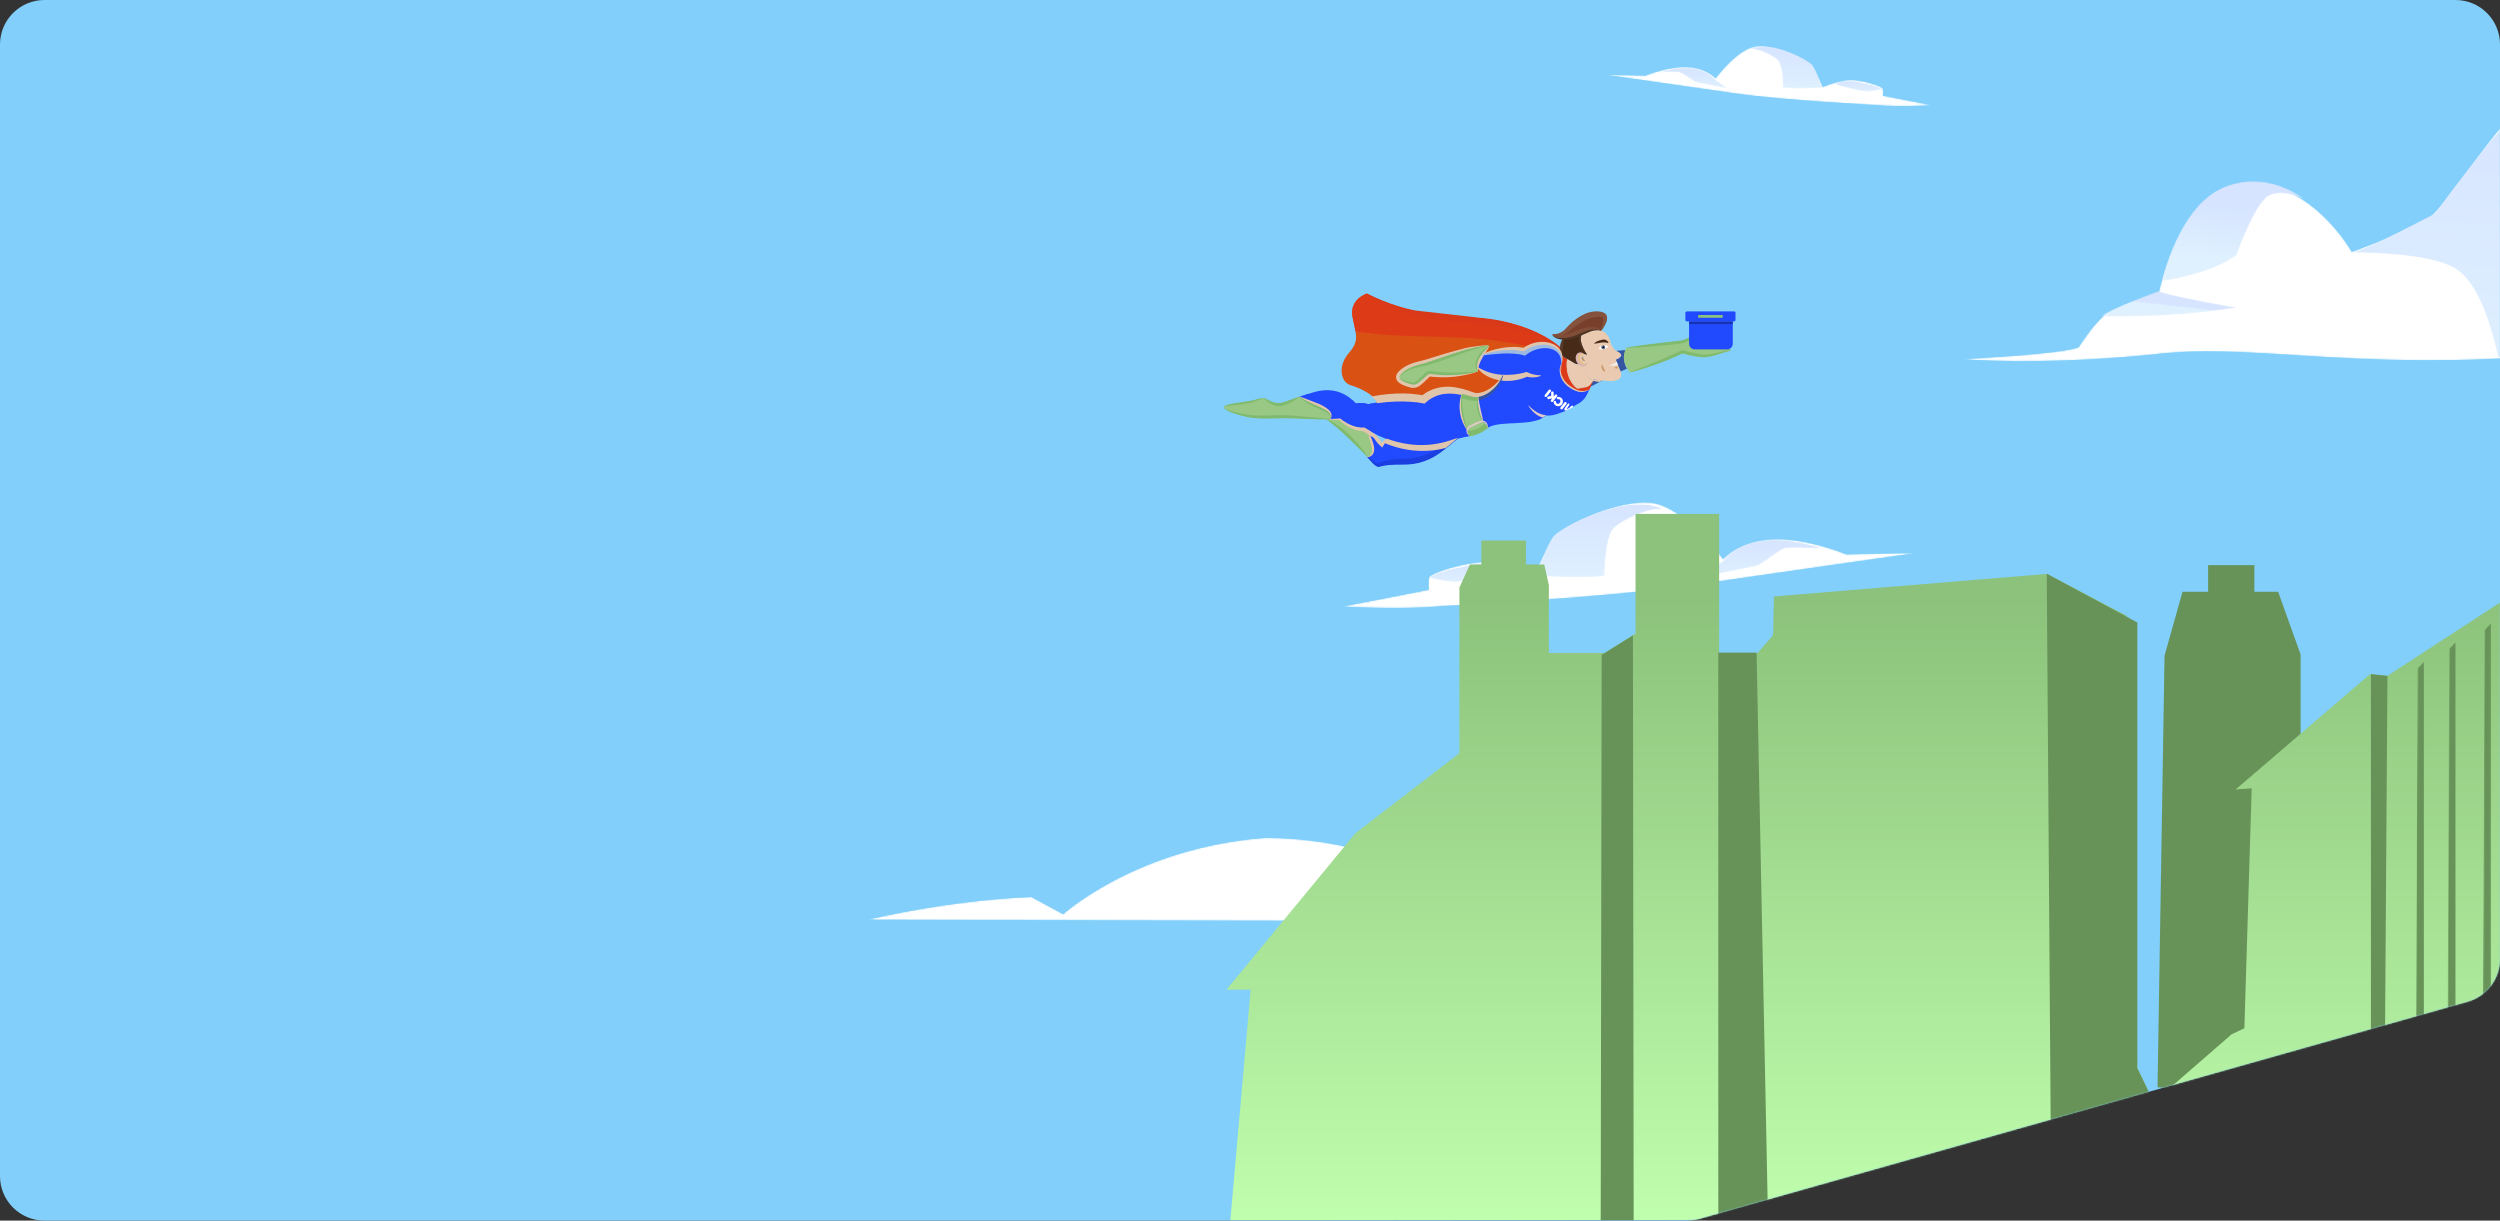 <svg xmlns="http://www.w3.org/2000/svg" xmlns:xlink="http://www.w3.org/1999/xlink" width="1743" height="851" viewBox="0 0 1743 851">
    <rect x="0" y="0" width="1743" height="851" fill="#333333" stroke="none"/>
    <defs>
        <path id="7e9y1i8mja" d="M31 0h1681c17.12 0 31 13.88 31 31v637.548c0 13.873-9.217 26.058-22.567 29.831l-535.77 151.452c-2.744.776-5.582 1.169-8.433 1.169H31c-17.12 0-31-13.88-31-31V31C0 13.88 13.88 0 31 0z"/>
        <path id="v3uz4p0nfc" d="M276.88.214C187.34 6.931 136.283 53.392 136.283 53.392l-22.2-12.01C54.394 43.816.127 57.245.127 57.245l857.654 1.986S750.8 38.46 687.847 49.49c-62.957 11.034-216.404-1.927-216.404-1.927l-63.213 3.078C378.78 2.052 291.679.199 278.548.199c-1.087 0-1.668.015-1.668.015"/>
        <path id="jv1xgjdg6e" d="M52.51 33.24L34.34 49.104.403 57.86s53.323 8.752 87.247 0c33.928-8.756 53.316-42.494 53.316-42.494s11.659-14.16 26.232-8.368C162.039 4.72 150.792.766 134.91.766c-20.67 0-49.188 6.69-82.4 32.474M170.386 8.572c-1.077-.635-2.135-1.156-3.186-1.574 2.091.924 3.186 1.574 3.186 1.574"/>
        <path id="uz8xu1bj8f" d="M12.998 9.993L.354 16.073s39.125 1.218 71.623 10.942c32.501 9.724 34.305 18.234 58.982 26.137 24.674 7.902 52.904 5.133 52.904 5.133s-31.969-14.913-84.328-29.681C47.175 13.836 31.655.498 31.655.498L12.998 9.993z"/>
        <path id="ecw3zyolgg" d="M51.819 1.988C25.508 7.342.404 30.25.404 30.25s26.204-18.45 39.62-10.594c13.417 7.854 18.147 17.997 50.814 22.457 32.663 4.457 59.88 3.566 59.88 3.566l-9.07-15.429C130.127 12.672 92.617.776 65.407.776c-4.944 0-9.545.39-13.59 1.212"/>
        <path id="ahib7bc4uh" d="M.117 20.373s18.3 8.052 40.47 0c0 0 24.887-10.957 51.037-12.31 30.712-1.585 54.207 16.704 54.207 16.704S133.525 5.237 77.234.643C72.38.245 67.784.067 63.445.063 17.498.063.117 20.373.117 20.373"/>
        <path id="s85wqflyoi" d="M393.01 14.093c-16.376 6.14-55.04 70.648-68.447 79.494-13.414 8.847-52.901 23.014-52.901 23.014s-27.279-49.114-73.09-48.166c-45.809.952-61.344 76.085-61.344 76.085s-27.827 11.799-35.23 14.686c-7.408 2.89-20.823 23.957-20.823 23.957C68.85 188.095.571 191.356.571 191.356s49.746 4.852 132.058-3.17c33.198-4.176 66.432-1.649 107.367.879 46.791 2.887 103.649 5.774 182.033-1.348 194.022-17.63 281.65-42.928 281.65-42.928 59.928-11.309 154.301-19.476 154.301-19.476l-77.554 1.518c.54-59.914-55.76-68.005-55.76-68.005-71.376-3.58-157.68 3.574-157.68 3.574l5.356-36.298C545.334 6.986 510.26.993 477.892.993c-37.586.004-71.518 8.088-84.882 13.1"/>
        <path id="fevg8ljutl" d="M.178 17.473s44.437 2.062 94.656-6.046c0 0-37.24-6.073-55.182-11.406 0 0-34.552 12.398-39.474 17.452"/>
        <path id="g729u7082o" d="M43.003 4.67C11.277 18.15.357 69.963.357 69.963s33.261-4.21 52.001-17.968c0 0 12.288-35.162 22.093-41.166 9.805-5.997 25.979 2.542 25.979 2.542S85.313.32 63.955.32c-6.49 0-13.556 1.204-20.952 4.35"/>
        <path id="artpj58acr" d="M145.741 26.375c-5.253 9.578-11.778 24.149-11.778 24.149s-17.577-7.594-32.018-8.526c-14.441-.932-40.92 7.513-41.605 10.634-.688 3.121-.19 8.596-.19 8.596L.175 72.918s41.751 2.262 67.836-.281c0 0 116.474-6.015 172.393-14.187 55.925-8.171 159.92-22.954 159.92-22.954l-49.148 1.024s-26.944-11.45-50.914-10.463c-23.967.983-34.9 13.759-34.9 13.759S239.884 5.299 217.509.914C215.373.494 213.032.3 210.552.3c-23.499 0-60.063 17.41-64.811 26.075"/>
        <path id="kpep147vrt" d="M63.517 1.25c-19.28 2.38-46.548 16.332-50.754 21.867C8.546 28.655.349 50.48.349 50.48s34.132 2.336 48.316 0c0 0 .445-27.142 6.21-32.899C60.635 11.825 79.122 2.816 88.94 3.998c0 0-4.045-3.378-15.88-3.378-2.747 0-5.91.183-9.542.63"/>
        <path id="ay3fe5emmw" d="M32.955 1.174C19.95 3.402.435 7.587.09 10.79c0 0 5.393 1.913 15.223 2.868 9.83.958 39.78-7.926 39.78-7.926l2.124-2.395S50.057.54 40.559.54c-2.412 0-4.97.181-7.604.633"/>
        <path id="nrajl46gbz" d="M42.969 1.041c-20.074 3.03-26.533 13.932-26.533 13.932L.23 26.516s38.471-7.373 40.56-8.259c2.087-.885 14.912-10.639 18.195-11.822 3.282-1.184 26.728 0 26.728 0S69.43.385 52.24.385c-3.09 0-6.21.194-9.271.656"/>
        <path id="jiwm5wlvvC" d="M82.865 14.97c-2.986 5.436-6.697 13.706-6.697 13.706s-9.993-4.31-18.204-4.84c-8.211-.528-23.267 4.265-23.656 6.036-.39 1.772-.108 4.879-.108 4.879L.1 41.386s23.738 1.284 38.57-.16c0 0 66.224-3.414 98.018-8.052 31.798-4.637 90.927-13.027 90.927-13.027l-27.944.58s-15.32-6.498-28.949-5.938c-13.627.558-19.843 7.81-19.843 7.81S136.393 3.007 123.67.518C122.456.28 121.125.17 119.715.17c-13.36 0-34.15 9.882-36.85 14.8"/>
        <path id="15ggj9zsxE" d="M36.397.722C25.35 2.094 9.724 10.143 7.313 13.336 4.897 16.532.2 29.124.2 29.124s19.559 1.347 27.687 0c0 0 .255-15.66 3.559-18.98 3.3-3.322 13.893-8.52 19.519-7.837 0 0-2.318-1.95-9.1-1.95-1.574 0-3.386.106-5.468.365"/>
        <path id="tduwe186eH" d="M18.75.67C11.351 1.945.247 4.336.051 6.167c0 0 3.068 1.093 8.662 1.639 5.593.547 22.633-4.53 22.633-4.53l1.208-1.368S28.48.309 23.077.309c-1.372 0-2.829.104-4.327.362"/>
        <path id="9jl2eh7xgK" d="M24.482.579C13.045 2.262 9.365 8.319 9.365 8.319L.132 14.73s21.92-4.096 23.109-4.588c1.19-.492 8.497-5.91 10.367-6.568 1.87-.658 15.23 0 15.23 0S39.557.214 29.764.214c-1.761 0-3.538.108-5.283.365"/>
        <path id="yjscofv0aN" d="M0 120.18l2386.913-14.114V68.82s-336.772 33.189-992.147 24.997C484.776 82.454 0 .766 0 .766v119.413z"/>
        <path id="8db1715ezO" d="M11.375 94.774L0.107 105.661 0.107 216.234 64.351 229.689 61.436 105.661 49.545 94.774 28.113 0.042z"/>
        <path id="d86prnccwP" d="M7.439 61.141L0.264 68.169 0.264 139.508 41.173 148.188 39.319 68.169 31.743 61.141 18.097 0.028z"/>
        <path id="dcr3gtyr5R" d="M2.49 4.853L0.886 373.212 7.053 375.353 7.053 0.09z"/>
        <path id="vqgxhmshnT" d="M1.605 5.154L0.002 373.68 6.165 375.814 6.165 0.388z"/>
        <path id="ddhw7yz0mV" d="M2.23 5.069L0.627 373.595 6.79 375.733 6.79 0.303z"/>
        <path id="qtkeumuntX" d="M0.089 131.019L68.084 131.635 61.387 2.322 2.235 0.366z"/>
        <path id="rq1suoxfvY" d="M0.441 139.344L103.061 125.752 98.627 23.042 54.981 23.042 54.981 49.998 45.367 49.998 45.367 2.802 0.441 0.075z"/>
        <linearGradient id="qp9e71oglk" x1="47.273%" x2="53.032%" y1="107.241%" y2="-5.314%">
            <stop offset="0%" stop-color="#DFF0FF"/>
            <stop offset="100%" stop-color="#D6E4FF"/>
        </linearGradient>
        <linearGradient id="61n9qhejcm" x1="49.21%" x2="51.41%" y1="52.598%" y2="48.432%">
            <stop offset="0%" stop-color="#DFF0FF"/>
            <stop offset="100%" stop-color="#D6E4FF"/>
        </linearGradient>
        <linearGradient id="37l6r2pizp" x1="46.756%" x2="54.196%" y1="77.392%" y2="24.972%">
            <stop offset="0%" stop-color="#DFF0FF"/>
            <stop offset="100%" stop-color="#D6E4FF"/>
        </linearGradient>
        <linearGradient id="emce6o9cvu" x1="50%" x2="50%" y1="100%" y2="-.001%">
            <stop offset="0%" stop-color="#DFF0FF"/>
            <stop offset="100%" stop-color="#D6E4FF"/>
        </linearGradient>
        <linearGradient id="75u6tevllx" x1="49.997%" x2="49.997%" y1="100.018%" y2="-.015%">
            <stop offset="0%" stop-color="#DFF0FF"/>
            <stop offset="100%" stop-color="#D6E4FF"/>
        </linearGradient>
        <linearGradient id="hnqmt6as7A" x1="50%" x2="50%" y1="100.011%" y2=".001%">
            <stop offset="0%" stop-color="#DFF0FF"/>
            <stop offset="100%" stop-color="#D6E4FF"/>
        </linearGradient>
        <linearGradient id="82i628lydF" x1="50%" x2="50%" y1="100%" y2="-.001%">
            <stop offset="0%" stop-color="#DFF0FF"/>
            <stop offset="100%" stop-color="#D6E4FF"/>
        </linearGradient>
        <linearGradient id="5lbdk1b31I" x1="49.997%" x2="49.997%" y1="100.018%" y2="-.015%">
            <stop offset="0%" stop-color="#DFF0FF"/>
            <stop offset="100%" stop-color="#D6E4FF"/>
        </linearGradient>
        <linearGradient id="2gi4y712dL" x1="50%" x2="50%" y1="100.011%" y2=".001%">
            <stop offset="0%" stop-color="#DFF0FF"/>
            <stop offset="100%" stop-color="#D6E4FF"/>
        </linearGradient>
        <linearGradient id="ouisij65hQ" x1="22.618%" x2="22.618%" y1="100%" y2="26.679%">
            <stop offset="0%" stop-color="#C0FFAD"/>
            <stop offset="100%" stop-color="#8CC27B"/>
        </linearGradient>
    </defs>
    <g fill="none" fill-rule="evenodd">
        <g>
            <g transform="translate(-89 -193) translate(89 193)">
                <mask id="3bdvjl9tdb" fill="#fff">
                    <use xlink:href="#7e9y1i8mja"/>
                </mask>
                <use fill="#81CFFA" xlink:href="#7e9y1i8mja"/>
                <g mask="url(#3bdvjl9tdb)">
                    <g>
                        <path d="M112 848L2499 848 2499 0 112 0z" transform="translate(464 -18)"/>
                        <g transform="translate(464 -18) translate(141 602)">
                            <mask id="ew0oub7f7d" fill="#fff">
                                <use xlink:href="#v3uz4p0nfc"/>
                            </mask>
                            <path fill="#FFF" d="M276.88.214C187.34 6.931 136.283 53.392 136.283 53.392l-22.2-12.01C54.394 43.816.127 57.245.127 57.245l857.654 1.986S750.8 38.46 687.847 49.49c-62.957 11.034-216.404-1.927-216.404-1.927l-63.213 3.078C378.78 2.052 291.679.199 278.548.199c-1.087 0-1.668.015-1.668.015" mask="url(#ew0oub7f7d)"/>
                        </g>
                        <g transform="translate(464 -18) translate(321 192)"/>
                        <g transform="translate(464 -18) translate(464 248)"/>
                        <g transform="translate(464 -18) translate(211 286)"/>
                        <g transform="translate(464 -18) translate(449 325)"/>
                        <g transform="translate(464 -18) translate(904 77)">
                            <mask id="0b79o9tg3j" fill="#fff">
                                <use xlink:href="#s85wqflyoi"/>
                            </mask>
                            <path fill="#FFF" d="M393.01 14.093c-16.376 6.14-55.04 70.648-68.447 79.494-13.414 8.847-52.901 23.014-52.901 23.014s-27.279-49.114-73.09-48.166c-45.809.952-61.344 76.085-61.344 76.085s-27.827 11.799-35.23 14.686c-7.408 2.89-20.823 23.957-20.823 23.957C68.85 188.095.571 191.356.571 191.356s49.746 4.852 132.058-3.17c33.198-4.176 66.432-1.649 107.367.879 46.791 2.887 103.649 5.774 182.033-1.348 194.022-17.63 281.65-42.928 281.65-42.928 59.928-11.309 154.301-19.476 154.301-19.476l-77.554 1.518c.54-59.914-55.76-68.005-55.76-68.005-71.376-3.58-157.68 3.574-157.68 3.574l5.356-36.298C545.334 6.986 510.26.993 477.892.993c-37.586.004-71.518 8.088-84.882 13.1" mask="url(#0b79o9tg3j)"/>
                        </g>
                        <g>
                            <path fill="url(#qp9e71oglk)" d="M56.756 74.9S11.861 98.636.091 101.848c37.816.677 61.953 4.815 72.409 12.412 11.916 8.659 21.338 28.905 28.266 60.739 0 0 44.272-13.15 53.034-17.767 0 0-34.98-72.666-30.486-75.716 4.497-3.05 31.424-58.658 35.071-72.012C160.452 1.917 146.328.28 133.751.28c-9.547 0-18.205.941-18.205.941S86.63 33.365 56.756 74.9z" transform="translate(464 -18) translate(1177 92)"/>
                        </g>
                        <g transform="translate(464 -18) translate(1001 221)">
                            <mask id="knszt3kunn" fill="#fff">
                                <use xlink:href="#fevg8ljutl"/>
                            </mask>
                            <path fill="url(#61n9qhejcm)" d="M.178 17.473s44.437 2.062 94.656-6.046c0 0-37.24-6.073-55.182-11.406 0 0-34.552 12.398-39.474 17.452" mask="url(#knszt3kunn)"/>
                        </g>
                        <g transform="translate(464 -18) translate(1043 144)">
                            <mask id="geq2owv9uq" fill="#fff">
                                <use xlink:href="#g729u7082o"/>
                            </mask>
                            <path fill="url(#37l6r2pizp)" d="M43.003 4.67C11.277 18.15.357 69.963.357 69.963s33.261-4.21 52.001-17.968c0 0 12.288-35.162 22.093-41.166 9.805-5.997 25.979 2.542 25.979 2.542S85.313.32 63.955.32c-6.49 0-13.556 1.204-20.952 4.35" mask="url(#geq2owv9uq)"/>
                        </g>
                        <g>
                            <g transform="translate(464 -18) translate(472 368)">
                                <mask id="w48120thws" fill="#fff">
                                    <use xlink:href="#artpj58acr"/>
                                </mask>
                                <path fill="#FFF" d="M145.741 26.375c-5.253 9.578-11.778 24.149-11.778 24.149s-17.577-7.594-32.018-8.526c-14.441-.932-40.92 7.513-41.605 10.634-.688 3.121-.19 8.596-.19 8.596L.175 72.918s41.751 2.262 67.836-.281c0 0 116.474-6.015 172.393-14.187 55.925-8.171 159.92-22.954 159.92-22.954l-49.148 1.024s-26.944-11.45-50.914-10.463c-23.967.983-34.9 13.759-34.9 13.759S239.884 5.299 217.509.914C215.373.494 213.032.3 210.552.3c-23.499 0-60.063 17.41-64.811 26.075" mask="url(#w48120thws)"/>
                            </g>
                            <g transform="translate(464 -18) translate(472 368) translate(134 1)">
                                <mask id="i16t89p3dv" fill="#fff">
                                    <use xlink:href="#kpep147vrt"/>
                                </mask>
                                <path fill="url(#emce6o9cvu)" d="M63.517 1.25c-19.28 2.38-46.548 16.332-50.754 21.867C8.546 28.655.349 50.48.349 50.48s34.132 2.336 48.316 0c0 0 .445-27.142 6.21-32.899C60.635 11.825 79.122 2.816 88.94 3.998c0 0-4.045-3.378-15.88-3.378-2.747 0-5.91.183-9.542.63" mask="url(#i16t89p3dv)"/>
                            </g>
                            <g transform="translate(464 -18) translate(472 368) translate(61 42)">
                                <mask id="hlghhkms2y" fill="#fff">
                                    <use xlink:href="#ay3fe5emmw"/>
                                </mask>
                                <path fill="url(#75u6tevllx)" d="M32.955 1.174C19.95 3.402.435 7.587.09 10.79c0 0 5.393 1.913 15.223 2.868 9.83.958 39.78-7.926 39.78-7.926l2.124-2.395S50.057.54 40.559.54c-2.412 0-4.97.181-7.604.633" mask="url(#hlghhkms2y)"/>
                            </g>
                            <g transform="translate(464 -18) translate(472 368) translate(249 26)">
                                <mask id="hxfks34msB" fill="#fff">
                                    <use xlink:href="#nrajl46gbz"/>
                                </mask>
                                <path fill="url(#hnqmt6as7A)" d="M42.969 1.041c-20.074 3.03-26.533 13.932-26.533 13.932L.23 26.516s38.471-7.373 40.56-8.259c2.087-.885 14.912-10.639 18.195-11.822 3.282-1.184 26.728 0 26.728 0S69.43.385 52.24.385c-3.09 0-6.21.194-9.271.656" mask="url(#hxfks34msB)"/>
                            </g>
                        </g>
                        <g>
                            <g transform="translate(464 -18) matrix(-1 0 0 1 883 50)">
                                <mask id="69oq9gfo0D" fill="#fff">
                                    <use xlink:href="#jiwm5wlvvC"/>
                                </mask>
                                <path fill="#FFF" d="M82.865 14.97c-2.986 5.436-6.697 13.706-6.697 13.706s-9.993-4.31-18.204-4.84c-8.211-.528-23.267 4.265-23.656 6.036-.39 1.772-.108 4.879-.108 4.879L.1 41.386s23.738 1.284 38.57-.16c0 0 66.224-3.414 98.018-8.052 31.798-4.637 90.927-13.027 90.927-13.027l-27.944.58s-15.32-6.498-28.949-5.938c-13.627.558-19.843 7.81-19.843 7.81S136.393 3.007 123.67.518C122.456.28 121.125.17 119.715.17c-13.36 0-34.15 9.882-36.85 14.8" mask="url(#69oq9gfo0D)"/>
                            </g>
                            <g transform="translate(464 -18) matrix(-1 0 0 1 883 50) translate(76)">
                                <mask id="lghtidlu8G" fill="#fff">
                                    <use xlink:href="#15ggj9zsxE"/>
                                </mask>
                                <path fill="url(#82i628lydF)" d="M36.397.722C25.35 2.094 9.724 10.143 7.313 13.336 4.897 16.532.2 29.124.2 29.124s19.559 1.347 27.687 0c0 0 .255-15.66 3.559-18.98 3.3-3.322 13.893-8.52 19.519-7.837 0 0-2.318-1.95-9.1-1.95-1.574 0-3.386.106-5.468.365" mask="url(#lghtidlu8G)"/>
                            </g>
                            <g transform="translate(464 -18) matrix(-1 0 0 1 883 50) translate(35 24)">
                                <mask id="q95qmkiihJ" fill="#fff">
                                    <use xlink:href="#tduwe186eH"/>
                                </mask>
                                <path fill="url(#5lbdk1b31I)" d="M18.75.67C11.351 1.945.247 4.336.051 6.167c0 0 3.068 1.093 8.662 1.639 5.593.547 22.633-4.53 22.633-4.53l1.208-1.368S28.48.309 23.077.309c-1.372 0-2.829.104-4.327.362" mask="url(#q95qmkiihJ)"/>
                            </g>
                            <g transform="translate(464 -18) matrix(-1 0 0 1 883 50) translate(142 15)">
                                <mask id="3wo09v9uqM" fill="#fff">
                                    <use xlink:href="#9jl2eh7xgK"/>
                                </mask>
                                <path fill="url(#2gi4y712dL)" d="M24.482.579C13.045 2.262 9.365 8.319 9.365 8.319L.132 14.73s21.92-4.096 23.109-4.588c1.19-.492 8.497-5.91 10.367-6.568 1.87-.658 15.23 0 15.23 0S39.557.214 29.764.214c-1.761 0-3.538.108-5.283.365" mask="url(#3wo09v9uqM)"/>
                            </g>
                        </g>
                        <g transform="translate(464 -18) translate(112 759)"/>
                        <g>
                            <path fill="#679359" d="M35.507 0L35.507 18.609 17.649 18.609 5.117 63.167 0.236 364.023 99.987 375.093 99.987 62.325 84.334 18.609 67.748 18.609 67.748 0z" transform="translate(464 -18) translate(1040 412)"/>
                        </g>
                        <g transform="translate(464 -18) translate(830 320)"/>
                        <g transform="translate(464 -18) translate(626 347)"/>
                        <g>
                            <path fill="url(#ouisij65hQ)" d="M285.307 98.304L285.307 181.702 263.919 195.293 224.874 195.293 224.874 147.992 221.65 133.587 208.889 133.53 208.889 116.87 177.783 116.87 177.783 133.53 169.824 133.53 162.503 149.67 162.503 265.142 90.025 320.896 0.087 429.98 16.944 429.98 2.771 590.872 1773.309 588.902 1764.606 404.981 1773.444 404.981 1730.889 339.074 1613.647 333.894 1613.647 137.885 1571.764 111.818 1568.155 9.35 1566.871 9.35 1569.186 111.548 1463.528 116.87 1461.696 149.681 1454.401 157.262 1452.288 231.649 1357.194 372.338 1271.856 372.338 1271.856 353.542 1268.408 349.24 1267 305.569 1263.347 292.369 1257.449 303.884 1257.449 349.086 1254.074 351.353 1254.074 371.41 1220.576 434.981 1228.225 434.981 1220.576 515.637 1204.106 531.425 1163.321 524.103 1057.977 508.037 1015.049 490.254 1016.716 289.595 962.935 195.293 938.567 195.293 934.889 143.781 929.301 137.04 929.301 0.533 926.036 0.533 926.036 135.352 809.346 211.314 797.305 210.112 703.663 290.432 714.885 289.595 709.784 456.858 700.836 461.146 646.466 508.399 635.149 484.592 627.66 169.34 572.153 140.129 381.753 155.858 381.219 182.824 370.348 195.293 343.589 195.293 343.589 98.304z" transform="translate(464 -18) translate(391 278)"/>
                        </g>
                        <g>
                            <path fill="#679359" d="M71.49 361.912L63.149 344.592 63.149 34 0 0 2.716 381.464z" transform="translate(464 -18) translate(963 418)"/>
                        </g>
                        <g>
                            <path fill="#679359" d="M0 0L0 402.652 35.644 444 26.687 0z" transform="translate(464 -18) translate(734 473)"/>
                        </g>
                        <g>
                            <path fill="#679359" d="M0.682 13.543L0 414 23 414 22.484 0z" transform="translate(464 -18) translate(652 461)"/>
                        </g>
                        <g>
                            <path fill="#679359" d="M0 377.823L8.981 379.165 11.525 1.2 0 0z" transform="translate(464 -18) translate(1189 488)"/>
                        </g>
                        <g transform="translate(464 -18) translate(1219 479)">
                            <mask id="7jninl1ujS" fill="#fff">
                                <use xlink:href="#dcr3gtyr5R"/>
                            </mask>
                            <path fill="#679359" d="M2.49 4.853L0.886 373.212 7.053 375.353 7.053 0.09z" mask="url(#7jninl1ujS)"/>
                        </g>
                        <g transform="translate(464 -18) translate(1242 465)">
                            <mask id="q9fv2aw2xU" fill="#fff">
                                <use xlink:href="#vqgxhmshnT"/>
                            </mask>
                            <path fill="#679359" d="M1.605 5.154L0.002 373.68 6.165 375.814 6.165 0.388z" mask="url(#q9fv2aw2xU)"/>
                        </g>
                        <g transform="translate(464 -18) translate(1266 452)">
                            <mask id="n6819b3y4W" fill="#fff">
                                <use xlink:href="#ddhw7yz0mV"/>
                            </mask>
                            <path fill="#679359" d="M2.23 5.069L0.627 373.595 6.79 375.733 6.79 0.303z" mask="url(#n6819b3y4W)"/>
                        </g>
                        <g transform="translate(464 -18) translate(171 736)"/>
                        <g transform="translate(464 -18) translate(270 715)"/>
                    </g>
                </g>
                <g mask="url(#3bdvjl9tdb)">
                    <g>
                        <g fill-rule="nonzero">
                            <g>
                                <g>
                                    <path fill="#98C883" d="M115.794 152.474c.899 1.605.328 3.633-1.276 4.537l-1.621.885c-2.955-3.185-5.106-5.734-6.893-11.552-.105-.334-.228-.661-.37-.981l1.806-1c.954-.541 2.117-.568 3.095-.07.612.29 1.115.768 1.436 1.363l3.823 6.818z" transform="translate(851 87) scale(-1 1) rotate(-36 60.719 627.758)"/>
                                    <path fill="#2149FE" d="M159.322 197.67s5.067-2.46 10.211-1.957c.888.115 1.775.23 2.687.313-4.352 6.856-14.13 8.347-10.741 15.375-3.83.733-6.248 1.274-6.248 1.274-7.02.198 0 0-16.384-11.673-16.383-11.673-16.824-25.443-20.583-36.893.887 1.121 1.813 2.377 2.802 3.823 6.153 8.978 17.87 20.294 37.298 25.59l.958 4.147z" transform="translate(851 87) scale(-1 1) rotate(-36 60.719 627.758)"/>
                                    <path fill="#2149FE" d="M224.536 205.214c-11.865.325-24.719-7.36-26.365.23-4.015-2.97-5.52-4.346-5.52-4.346-12.127.637-17.38-4.818-17.38-4.818-1.047-.07-2.055-.159-3.057-.254-1.002-.096-1.8-.198-2.687-.313-3.77-.472-7.502-1.209-11.17-2.204-19.433-5.295-31.145-16.612-37.297-25.59-.99-1.446-1.915-2.701-2.802-3.823-2.055-2.644-3.83-4.511-5.38-6.2l1.62-.885c.58-.324 1.051-.812 1.354-1.402 4.8-2.67 13.403-8.532 18.202-18.173 7.02 3.123 15.58 8.628 17.577 20.04 0 0 12.433 5.046 26.889 19.313 1.436 1.402 2.872 2.906 4.333 4.492 2.776 1.024 5.285 2.66 7.34 4.785 0 0 15.866-5.04 27.929 10.406 2.642 3.39 4.71 6.27 6.414 8.742z" transform="translate(851 87) scale(-1 1) rotate(-36 60.719 627.758)"/>
                                    <path fill="#2149FE" d="M221.198 200.537c-11.443-1.644-21.757-5.518-27.993-15.05-1.018.11-2.026.303-3.012.58-2.052-2.128-4.56-3.766-7.333-4.792-1.462-1.587-2.898-3.09-4.334-4.492-9.542-9.418-18.17-14.796-22.976-17.376-6.931 1.146-14.941-1.173-21.509-4.46-3.223-1.637-5.757-4.365-7.148-7.698-3.28 3.279-7 6.088-11.054 8.347-.303.59-.774 1.078-1.353 1.402l-1.621.886c1.55 1.688 3.325 3.555 5.38 6.2.887 1.12 1.813 2.376 2.802 3.823.115.172.255.35.377.528 17.391-6.696 38.664 3.626 49.214 18.836 1.586 2.693 2.517 5.72 2.718 8.837.639.058 1.277.115 1.915.16.19.185.39.36.6.522.506-.899 1.117-1.735 1.819-2.491 5.63-4.218 11.258-1.408 15.483 4.218.49 1.19.781 2.45.862 3.734.88.713 2.215 1.758 4.136 3.186 1.646-7.59 14.5.095 26.365-.23-.976-1.408-2.087-2.975-3.338-4.67z" transform="translate(851 87) scale(-1 1) rotate(-36 60.719 627.758)"/>
                                    <path fill="#D95214" d="M139.134 103.621c.205 1.362.272 2.741.198 4.116-11.596-16.044-23.04-19.982-23.04-19.982-3.127-10.654-14.545-18.338-22.127-13.081 1.326-1.182 2.486-2.54 3.446-4.034 13.499-1.083 35.026 2.55 59.898 17.963s41.62 26.233 71.559 31.056c0 0 7.333 10.246-1.507 18.733-8.84 8.488-13.92 9.921-12.847 21.951 1.072 12.03-7.123 19.944-14.616 17.255-7.493-2.689-18.31-3.931-21.578-.81-14.456-14.266-26.889-19.312-26.889-19.312-1.998-11.412-10.582-16.917-17.602-20.04-3.013-1.35-5.745-2.249-7.519-2.982-1.125-.493-2.147-1.193-3.012-2.064-4.41-4.314-7.353-13.476-4.927-22.512 5.38 3.573 11.643 5.59 18.1 5.83-.636.854-1.41 1.595-2.291 2.192 0 0 10.403 12.999 25.733 20.62.795.497 1.326 1.321 1.449 2.249 2.023 10.087 1.915 10.647 7.263 12.323 8.527 2.657 8.616-.408 6.612-6.085-1.334-3.823-4.066-7.379-6.982-10.737-2.917-3.358-15.382-22.301-21.196-28.813-11.897-13.304-8.24-7.474-8.125-3.836z" transform="translate(851 87) scale(-1 1) rotate(-36 60.719 627.758)"/>
                                    <path fill="#F5D2BD" d="M136.696 115.708h-.35l.248.147c.032-.07.07-.102.102-.147z" style="mix-blend-mode:multiply" transform="translate(851 87) scale(-1 1) rotate(-36 60.719 627.758)"/>
                                    <path fill="#D95214" d="M174.333 144.426c.436.823.813 1.674 1.13 2.55 2.004 5.676 1.914 8.741-6.613 6.084-5.348-1.676-5.24-2.236-7.263-12.323-.123-.928-.654-1.752-1.448-2.25-15.318-7.645-25.734-20.618-25.734-20.618.835-.57 1.574-1.27 2.19-2.071l-.25-.147c-6.333-.299-12.466-2.305-17.749-5.805-2.425 9.036.517 18.198 4.927 22.512.866.87 1.888 1.571 3.013 2.065 1.774.732 4.506 1.63 7.518 2.982 7.02 3.122 15.58 8.627 17.577 20.039 0 0 12.433 5.047 26.889 19.313 3.267-3.122 14.08-1.873 21.578.81 2.393.852 5.037.64 7.263-.58-10.862-11.202-21.68-22.29-33.028-32.56z" transform="translate(851 87) scale(-1 1) rotate(-36 60.719 627.758)"/>
                                    <path fill="#DD3A18" d="M219.87 145.382c2.062-1.975 4.647-4.059 7.691-7.009 8.84-8.487 1.507-18.733 1.507-18.733-29.927-4.824-46.706-15.643-71.578-31.044-24.872-15.4-46.4-19.045-59.898-17.962-.96 1.494-2.12 2.851-3.447 4.033 6.332-4.39 15.318.255 19.939 8.112 6.778 1.873 12.886 5.39 19.983 8.92 29.505 15.178 55.992 38.932 85.804 53.683zM67.99 83.862l3.192 3.262s-4.06-.267-7.02-4.708c.153-.638.312-1.275.465-2.008.198-.847.409-1.745.639-2.74-.166 2.275.331 3.78 2.725 6.194zM94.114 74.687c-1.473 1.061-2.694 2.434-3.575 4.02 0 0-3.746 11.31-19.338 8.417 0 0 11.89.058 17.832-12.858l5.08.42z" transform="translate(851 87) scale(-1 1) rotate(-36 60.719 627.758)"/>
                                    <path fill="#C1936C" d="M81.055 66.155c1.098.49 1.04 2.096-.76 2.548-1.799.453-2.099-.987-2.099-.987.603.025 1.201-.116 1.73-.408.482-.265.875-.666 1.13-1.153z" transform="translate(851 87) scale(-1 1) rotate(-36 60.719 627.758)"/>
                                    <path fill="#472A18" d="M89.033 74.266c-1.634-.14-3.606-.312-5.814-.49-1.998-.173-4.614-2.62-4.614-2.62 3.318.23 8.616-4.186 2.967-6.562-.733-.087-1.423-.388-1.985-.867 0 0 15.51-4.894 10.404-13.158 2.84 4.09 5.105 9.22 8.84 12.31.337.28.637.536.956.759 0 .248.281 3.186-2.182 7.009-.96 1.494-2.12 2.851-3.447 4.033l-5.125-.414z" transform="translate(851 87) scale(-1 1) rotate(-36 60.719 627.758)"/>
                                    <path fill="#78402A" d="M101.996 57.808c.337 3.537 2.299 6.72 5.31 8.614 0 0-1.749 1.714-7.544-2.765-.313-.223-.638-.478-.957-.758-3.747-3.09-6-8.22-8.84-12.31-.24-.415-.52-.806-.836-1.167-.096-.114-.191-.236-.306-.363-1.915-2.377-4.11-4.174-7.193-4.683 0 0-.817-14.98 8.297-9.877 9.114 5.104 11.469 17.294 12.069 23.309z" transform="translate(851 87) scale(-1 1) rotate(-36 60.719 627.758)"/>
                                    <path fill="#FFF" d="M71.38 50.939c.848 1.702 1.154 3.624.874 5.505 0 0-1.378 0-3.689-3.919 0 0 .255-1.924 2.815-1.586z" transform="translate(851 87) scale(-1 1) rotate(-36 60.719 627.758)"/>
                                    <path fill="#EBCAB2" d="M80.321 68.716c1.8-.465 1.858-2.07.76-2.549-.252.492-.646.898-1.13 1.166-.528.292-1.126.433-1.73.408 0 0 .313 1.434 2.1.975zm1.277-4.122c5.648 2.376.35 6.792-2.968 6.563 0 0 2.617 2.446 4.615 2.618 2.208.179 4.18.35 5.814.491-5.942 12.916-17.832 12.858-17.832 12.858l-3.192-3.262c-2.393-2.415-2.884-3.919-2.718-6.193-.007-.034-.007-.069 0-.102.057-.759.185-1.6.35-2.6-1.378-.886-3.19-1.994-5.316-3.186-2.885-1.625-4.008-2.084-5.7-3.555-2.795-2.435-3.19-4.187-3.19-5.25-.006-.248.009-.495.044-.74.329-.893.87-1.694 1.577-2.332.575-.434 1.178-.83 1.806-1.185.638-.402 1.123-.682 1.187-.714.785-.452 2.234-1.357 5.106-3.332-.395-.73-.732-1.488-1.009-2.269-.107-.375-.167-.763-.178-1.153-.062-.288-.062-.585 0-.873.3-.841 1.608-1.045 1.793-1.077.537-.049 1.078-.023 1.609.077.638.057 1.219.102 1.825.172.868.095 2.47-.217 5.674-1.912l2.482.395-2.482-.395c.879-.918 1.892-1.698 3.006-2.313 1.58-.836 3.32-1.331 5.106-1.453.558-.003 1.116.046 1.665.147.44.09.926.242.926.242l.121.038c3.893 2.332 6.631 4.218 7.097 4.747.16.179.307.363.307.363.287.383.568.771.836 1.167 5.106 8.283-10.378 13.138-10.378 13.138.561.485 1.255.79 1.991.88h.026z" transform="translate(851 87) scale(-1 1) rotate(-36 60.719 627.758)"/>
                                    <path fill="#F1F1F0" d="M59.509 55.112c.183.107.318.28.376.485.194.392.352.802.473 1.223.095.49.67 1.567 2.846 4.18-.905-.53-1.781-1.108-2.623-1.733-.404-.28-.791-.583-1.162-.905-.749-.643-1.414-1.377-1.978-2.186.377-.37.807-.684 1.276-.93.383-.16.6-.217.792-.134z" transform="translate(851 87) scale(-1 1) rotate(-36 60.719 627.758)"/>
                                    <path fill="#2149FE" d="M118.596 109.878c-2.425 9.036.517 18.198 4.927 22.512-3.19 5.862-8.935 9.755-13.007 11.903-.978-.498-2.14-.471-3.095.07l-1.806 1c-4.22-9.755-25.223-18.523-27.572-30.426-2.248-1.367-4.182-3.193-5.674-5.358l-3.517-5.155-4.92-10.979c-1.277-3.963-.83-6.435.242-11.017 2.968 4.46 7.02 4.71 7.02 4.71 15.593 2.892 19.34-8.418 19.34-8.418.88-1.586 2.1-2.959 3.573-4.02 7.582-5.257 19 2.427 22.128 13.08 0 0 11.443 3.938 23.04 19.983-.128 2.434-.715 5.511-2.604 7.971-6.45-.252-12.705-2.279-18.075-5.856z" transform="translate(851 87) scale(-1 1) rotate(-36 60.719 627.758)"/>
                                    <path fill="#2149FE" d="M136.696 115.708c1.915-2.46 2.477-5.537 2.604-7.97-.07-.103-.146-.192-.217-.294-8.667 3.677-26.02-2.007-23.34-17.05-3.306 4.198-8.935 6.944-15.477 6.944-10.007-1.108-12.962-8.36-11.003-16.203-.901 1.339-2.026 2.513-3.325 3.473 3.191 10.13 6.452 19.625 4.467 28.195-1.493 4.46-6.165 3.396-11.807 2.09-.383 1.332 1.015 4.237 1.723 5.314 6.785 1.835 14.616-2.957 19.939 1.026 4.62 5.537 10.46 15.93 9.535 22.805.248.056.487.142.715.255 4.053-2.148 9.822-6.04 13.007-11.903-4.41-4.314-7.353-13.476-4.927-22.512 5.381 3.574 11.648 5.591 18.106 5.83z" transform="translate(851 87) scale(-1 1) rotate(-36 60.719 627.758)"/>
                                    <path fill="#BFD7DA" d="M118.283 88.654c-.408-.204-.778-.376-1.072-.504-.076.147-.166.287-.249.434.442-.043.887-.02 1.321.07z" style="mix-blend-mode:multiply" transform="translate(851 87) scale(-1 1) rotate(-36 60.719 627.758)"/>
                                    <path fill="#3555A2" d="M65.272 77.669c-.223.994-.434 1.911-.638 2.74-1.575-3.208-3.015-6.09-4.321-8.647 1.67 1.224 3.45 2.29 5.316 3.186-.166 1-.293 1.841-.35 2.6-.012.039-.014.08-.007.12zM59.821 45.249l4.851 4.25-.849-.128c-.508-.07-1.02-.115-1.532-.134-.378-.026-.759.015-1.123.121-.14.045-.274.102-.274.102l-.102.045c-.098.046-.192.099-.281.16-.152.104-.29.228-.409.369-.044.057-.083.12-.115.185-.06.12-.1.249-.115.382-.022.173-.022.35 0 .522.049.323.12.643.211.956.415 1.166.402 1.134.434 1.217.21.495.48.961.804 1.39-.455.35-.945.656-1.461.91-.193.08-.38.171-.562.275-.179.108-.313.197-.466.299-.153.102-.319.217-.561.408-.243.19-.205.185-.339.274-.134.089-.28.165-.51.337l-.083.07c-.146.106-.3.2-.46.28-.274.147-.536.313-.804.466-.268.153-.638.37-1.187.714-.262.153-.638.382-1.085.675l-1.206-2.122c-.396-.688-.785-1.376-1.175-2.064 2.828-1.192 6.561-3.906 8.4-9.96z" transform="translate(851 87) scale(-1 1) rotate(-36 60.719 627.758)"/>
                                    <path fill="#98C883" d="M198.17 205.456c.607.452 1.277.943 1.998 1.459-11.839-.319-29.416 2.689-38.695 4.46-3.39-7.009 6.382-8.519 10.74-15.375 1.003.096 2.011.185 3.058.255 0 0 5.278 5.448 17.38 4.817 0 0 1.505 1.376 5.52 4.346v.038z" transform="translate(851 87) scale(-1 1) rotate(-36 60.719 627.758)"/>
                                    <path fill="#98C883" d="M247.525 224.297c3.83 5.538 16.945 15.662 15.19 17.95 0 0-1.736 1.727-13.741-2.925-12.005-4.651-16.23-10.832-33.603-22.065-6.759-4.365-11.699-7.787-15.203-10.33-.727-.515-1.39-1.006-1.997-1.458 1.646-7.59 14.5.095 26.365-.23 6.05 8.787 7.25 12.228 11.91 13.833 5.967 2.04 7.237-.337 11.08 5.225zM126.536 134.454c1.774.733 4.506 1.632 7.518 2.982-4.806 9.641-13.403 15.503-18.202 18.173.495-.992.473-2.162-.058-3.135l-3.83-6.818c-.32-.595-.824-1.073-1.435-1.363 4.053-2.148 9.822-6.04 13.007-11.903.862.87 1.88 1.57 3 2.064zM139.3 107.737c.074-1.375.008-2.754-.197-4.116-.083-3.638-3.74-9.468 8.182 3.823 5.814 6.493 18.298 25.488 21.195 28.814 2.898 3.326 5.649 6.913 6.983 10.736 2.004 5.678 1.914 8.742-6.613 6.085-5.348-1.675-5.24-2.236-7.263-12.323-.123-.928-.654-1.752-1.448-2.25-15.318-7.645-25.734-20.618-25.734-20.618.881-.598 1.656-1.339 2.291-2.192 1.89-2.447 2.477-5.525 2.604-7.959z" transform="translate(851 87) scale(-1 1) rotate(-36 60.719 627.758)"/>
                                    <path fill="#98C883" d="M58.118 46.07c-.115.447-.23.888-.357 1.277-1.835 6.127-5.562 8.846-8.36 10.04-1.142.517-2.363.84-3.612.957-7.405-7.225-22.748-24.336-25.685-27.565-2.938-3.23-9.392-5.151-10.597-7.244C6.283 17.848.988 10.259 2.97 11.159c3.625 1.634 5.097 5.744 8.08 7.168 2.981 1.423 3.345-3.14-2.027-8.63C3.652 4.21 4.658-1.65 4.658-1.65c5.257 4.685 11.73 8.067 14.898 12.765 3.167 4.697 6.416 13.402 6.416 13.402 16.669 8.91 32.146 21.554 32.146 21.554z" transform="translate(851 87) scale(-1 1) rotate(-36 60.719 627.758) matrix(0 1 1 0 1.981 -1.981)"/>
                                    <path fill="#1B3EE0" d="M161.581 211.611c-2.08.414-4.161.841-6.23 1.306h-.044c-.67 0-1.34.045-2.023.045-.737.074-1.475-.131-2.068-.574-.472-.496-.917-1.017-1.334-1.56-.421-.51-.861-1.001-1.32-1.479-1.88-1.89-3.893-3.64-6.026-5.238-2.1-1.644-4.346-3.084-6.465-4.778-2.125-1.675-4.075-3.56-5.82-5.627-3.472-4.157-6.113-8.939-7.78-14.088-1.75-5.097-2.726-10.38-4.34-15.464l.395-.134c2.961 4.728 4.716 9.953 6.931 14.56.536 1.165 1.11 2.3 1.723 3.39.613 1.089 1.181 2.185 1.838 3.217 1.317 2.048 2.78 4 4.379 5.837 1.648 1.803 3.404 3.505 5.259 5.097.472.402.97.803 1.43 1.166l.778.586.779.638c1.066.866 2.131 1.752 3.19 2.663 2.16 1.846 4.14 3.89 5.917 6.104.46.574.868 1.198 1.277 1.816.31.467.59.952.842 1.453 0 .032-.268-.032-.16.05.203.097.418.166.639.205.587.115 1.276.204 1.915.3l-.294.038c1.091-.07 2.176-.07 3.261-.064 1.085.006 2.19.064 3.28.108l.071.427z" transform="translate(851 87) scale(-1 1) rotate(-36 60.719 627.758)"/>
                                    <path fill="#7FBA6D" d="M200.232 207.023c-6.498.005-12.987.487-19.415 1.44-6.446.803-12.866 1.848-19.255 3.04l-.038-.204c3.033-1.29 6.17-2.326 9.375-3.097 3.181-.785 6.403-1.395 9.65-1.829 3.26-.423 6.542-.636 9.829-.637 3.318-.033 6.629.33 9.86 1.083l-.006.204z" transform="translate(851 87) scale(-1 1) rotate(-36 60.719 627.758)"/>
                                    <path fill="#E0C5AD" d="M161.473 211.445c-.753-.63-1.304-1.468-1.583-2.408-.276-1.057-.204-2.173.204-3.186.83-2.065 2.361-3.3 3.689-4.397 1.327-1.096 2.783-1.911 4.174-2.752 1.391-.841 2.732-1.689 4.263-2.702l.179.115c-.91 1.438-2.035 2.727-3.338 3.823-1.276 1.128-2.655 2.128-3.989 3.186-1.334 1.057-2.687 2.077-3.491 3.517-.755 1.498-.724 3.27.083 4.74l-.191.064z" transform="translate(851 87) scale(-1 1) rotate(-36 60.719 627.758)"/>
                                    <path fill="#98C883" d="M161.473 211.433c-.394-.763-.636-1.593-.715-2.447-.06-.867.128-1.733.542-2.498.83-1.53 2.208-2.619 3.53-3.67 2.693-2.014 5.552-3.957 7.384-6.824l.121.076c-.554 1.694-1.501 3.233-2.763 4.492-1.207 1.222-2.507 2.349-3.887 3.371-1.272.865-2.419 1.9-3.408 3.078-.836 1.09-.99 2.612-.677 4.358l-.127.064z" transform="translate(851 87) scale(-1 1) rotate(-36 60.719 627.758)"/>
                                    <path fill="#E0C5AD" d="M158.569 193.477c.382 1.376.72 2.759 1.053 4.148l-.345-.166c1.601-.766 3.297-1.318 5.042-1.644 1.739-.369 3.527-.446 5.291-.23l-.032.281c-.8.536-1.632 1.026-2.49 1.466-.771.388-1.499.745-2.24 1.038-.73.294-1.479.545-2.24.752-.744.224-1.503.394-2.272.51l-3.19.414.12-1.911.07-1.11c.034-.38.091-.76.173-1.133.078-.394.176-.783.294-1.166.136-.415.302-.82.498-1.211l.268-.038z" style="mix-blend-mode:multiply" transform="translate(851 87) scale(-1 1) rotate(-36 60.719 627.758)"/>
                                    <path fill="#E0C5AD" d="M64.327 82.352c.807 1.191 1.828 2.222 3.013 3.04 1.173.82 2.525 1.352 3.944 1.548 3.734.637 7.659.637 11.233-.638 1.781-.666 3.409-1.685 4.787-2.994 1.385-1.304 2.474-2.89 3.19-4.652l.199.07c-.247 2.056-1.087 3.995-2.42 5.582-1.35 1.658-3.079 2.97-5.041 3.823-1.954.838-4.053 1.284-6.178 1.313-2.054.046-4.103-.21-6.083-.758h.179c-.878-.169-1.724-.472-2.508-.899-.72-.396-1.388-.877-1.992-1.434-.58-.543-1.092-1.155-1.525-1.822-.414-.653-.745-1.355-.983-2.09l.185-.09z" transform="translate(851 87) scale(-1 1) rotate(-36 60.719 627.758)"/>
                                    <path fill="#DD3A18" d="M64.244 82.416c.907 1.113 2 2.061 3.23 2.803.604.366 1.246.665 1.915.892.627.236 1.284.384 1.952.44h.07c1.847.293 3.717.406 5.585.338 1.843-.071 3.665-.417 5.406-1.026 3.543-1.277 6.478-3.832 8.227-7.162-.537 1.888-1.522 3.62-2.872 5.046-1.37 1.457-3.04 2.598-4.895 3.346-1.857.737-3.83 1.138-5.827 1.185-1.966.05-3.93-.144-5.847-.58h.064c-.778-.124-1.534-.358-2.246-.695-.683-.32-1.326-.72-1.915-1.191-1.175-.922-2.144-2.08-2.847-3.396z" transform="translate(851 87) scale(-1 1) rotate(-36 60.719 627.758)"/>
                                    <g fill="#7FBA6D">
                                        <path d="M.501 12.967c-.204-.051-.28 0-.217 0 .028.144.077.284.147.414.157.289.332.568.523.835.364.56.753 1.115 1.155 1.663l2.458 3.237 2.355 3.357 1.155 1.74c.075.128.158.252.249.37.153.21.07.057.185.178.2.167.413.316.638.446 2.062 1.192 4.691 2.275 7.167 3.823.648.398 1.263.848 1.839 1.345.309.259.603.535.88.828l.715.765 2.776 2.994c3.594 4.002 7.225 8.048 10.665 12.247l5.221 6.27c1.66 2.166 3.421 4.237 5.106 6.423l-.147.153c-3.9-3.824-7.659-7.768-11.354-11.737l-11.08-11.999-2.738-3.033c-.865-1.03-1.88-1.927-3.012-2.657-2.24-1.522-4.774-2.548-7.02-4.135-.585-.395-1.061-.929-1.386-1.555l-1.034-1.752-2.131-3.485-2.113-3.492c-.344-.586-.676-1.179-.99-1.79-.158-.308-.297-.625-.414-.95-.077-.174-.11-.364-.096-.554.02-.14.148-.236.288-.217.095 0 .19.014.28.045l-.07.223z" transform="translate(851 87) scale(-1 1) rotate(-36 60.719 627.758) matrix(0 1 1 0 .27 .069)"/>
                                        <path d="M10.438 20.046c-.134.318-.41.554-.746.637-.338.088-.689.11-1.034.064-.134 0-.358-.083-.473-.109-.147-.034-.292-.079-.434-.133-.29-.109-.573-.241-.842-.395-.97-.6-1.834-1.359-2.553-2.243-.683-.835-1.276-1.644-1.876-2.466-.6-.822-1.2-1.58-1.972-2.466l.057-.128c2.004.86 3.453 2.55 4.831 4.155.656.83 1.391 1.594 2.196 2.281.41.33.863.602 1.347.81.453.254 1.016.209 1.423-.116l.076.109zM2.34.096c.493 1.733 1.169 3.41 2.016 5.001.399.737.84 1.45 1.321 2.135.454.697.96 1.36 1.513 1.982.268.331.51.637.836.975.342.365.666.748.97 1.147.623.815 1.156 1.695 1.59 2.625.466.959.772 1.988.905 3.045.059.552.03 1.108-.083 1.65-.083.579-.414 1.092-.906 1.409l-.153-.147c.562-.688.332-1.74.077-2.58-.296-.878-.706-1.714-1.22-2.485-1.06-1.535-2.265-2.965-3.599-4.27C4.372 9.13 3.415 7.46 2.786 5.659c-.634-1.792-.859-3.704-.657-5.594l.21.032z" transform="translate(851 87) scale(-1 1) rotate(-36 60.719 627.758) matrix(0 1 1 0 .27 .069)"/>
                                        <path d="M55.708 47.789l-8.24-5.098c-2.697-1.763-5.427-3.462-8.188-5.097-2.75-1.67-5.476-3.358-8.246-4.97-2.77-1.612-5.546-3.186-8.335-4.734l-.638-.35-.237-.638c-.963-2.632-2.1-5.257-3.19-7.831-.575-1.274-1.181-2.549-1.845-3.76-.595-1.193-1.314-2.32-2.145-3.364-1.704-2.09-3.931-3.893-6.114-5.734C6.28 4.333 4.151 2.31 2.16.159L2.3 0c2.17 1.912 4.5 3.581 6.83 5.282 2.386 1.635 4.61 3.494 6.644 5.55 1.991 2.141 3.28 4.779 4.57 7.347 1.289 2.568 2.393 5.25 3.433 7.946l-.095-.109c5.683 3.086 11.2 6.465 16.53 10.125C45.56 39.78 50.78 43.596 55.823 47.65l-.115.14z" transform="translate(851 87) scale(-1 1) rotate(-36 60.719 627.758) matrix(0 1 1 0 .27 .069)"/>
                                    </g>
                                    <path fill="#DA3919" d="M195.216 109.477c10.833 4.786 22.245 8.14 33.947 9.978l-.064.414c-12.074-.427-23.985-2.916-35.217-7.36-5.622-2.208-11.102-4.761-16.409-7.645-5.285-2.855-10.384-5.958-15.47-9.023l-7.494-4.715c-2.45-1.53-4.959-2.957-7.48-4.371-5.032-2.833-10.226-5.37-15.553-7.602-10.684-4.364-21.924-7.646-33.827-8.283v-.42c5.94-.412 11.906-.08 17.762.987 5.867 1.03 11.633 2.567 17.233 4.594 5.589 2.02 11.031 4.423 16.287 7.194" transform="translate(851 87) scale(-1 1) rotate(-36 60.719 627.758)"/>
                                    <path fill="#E0C5AD" d="M97.343 94.312c1.371.974 2.843 1.799 4.391 2.46 1.527.685 3.142 1.153 4.8 1.388h.146l.096.128c1.785 2.38 3.803 4.576 6.025 6.556 2.211 1.992 4.597 3.78 7.129 5.346 5.074 3.163 10.87 4.99 16.843 5.308v.427c-3.102 1.022-6.402 1.297-9.63.803-1.621-.255-3.22-.634-4.781-1.134-1.539-.548-3.043-1.186-4.506-1.912-2.867-1.541-5.498-3.486-7.812-5.773-2.347-2.28-4.324-4.91-5.86-7.799l1.947 1.192c-.976-.246-1.92-.61-2.808-1.083-.86-.426-1.676-.934-2.438-1.517-.746-.559-1.442-1.181-2.08-1.86-.645-.665-1.219-1.396-1.71-2.18l.248-.35zM65.738 74.954c-.083 1.181-.096 2.367-.038 3.55.096 1.102.51 2.153 1.193 3.026.734.894 1.545 1.721 2.425 2.472l2.553 2.549-.638-.261c1.816-.154 3.603-.546 5.316-1.166 1.75-.615 3.405-1.473 4.915-2.55 1.542-1.058 2.946-2.303 4.18-3.708 1.256-1.435 2.38-2.982 3.357-4.62l.102.046c-1.56 3.56-4.005 6.663-7.103 9.016-1.564 1.152-3.283 2.079-5.106 2.752-1.82.69-3.736 1.085-5.68 1.173h-.038l-2.515-2.549c-.874-.825-1.667-1.732-2.368-2.708-.706-.996-1.08-2.189-1.072-3.409.04-1.2.171-2.395.396-3.575l.12-.038z" transform="translate(851 87) scale(-1 1) rotate(-36 60.719 627.758)"/>
                                    <path fill="#DD3A18" d="M65.738 74.954c-.22 1.174-.348 2.362-.383 3.556.001 1.196.374 2.362 1.066 3.339.705.967 1.5 1.865 2.374 2.682l2.521 2.549h-.045c1.924-.1 3.82-.495 5.623-1.173 1.809-.66 3.515-1.571 5.068-2.708 3.09-2.321 5.534-5.392 7.103-8.92h.064c-.684 1.826-1.598 3.558-2.719 5.155-1.15 1.604-2.525 3.033-4.085 4.243-1.588 1.195-3.337 2.16-5.195 2.868-1.872.718-3.853 1.115-5.859 1.172h-.242l-.173-.178-2.489-2.587c-.863-.873-1.643-1.824-2.33-2.842-.713-1.058-1.059-2.32-.982-3.594.117-1.207.33-2.402.638-3.575l.045.013z" transform="translate(851 87) scale(-1 1) rotate(-36 60.719 627.758)"/>
                                    <path fill="#E2C9C7" d="M77.864 114.523l.338.204c2.016 1.17 4.279 1.85 6.606 1.988 2.334.146 4.678 0 6.976-.433l.051.28c-2.27.941-4.682 1.493-7.135 1.631-1.947.094-3.893-.17-5.744-.777l-1.092-2.893z" style="mix-blend-mode:multiply" transform="translate(851 87) scale(-1 1) rotate(-36 60.719 627.758)"/>
                                    <path fill="#DD3A18" d="M64.098 82.346l1.116-4.811.275.063c0 2.129-.185 4.244-.351 6.302l-1.04-1.554z" transform="translate(851 87) scale(-1 1) rotate(-36 60.719 627.758)"/>
                                    <path fill="#E0C5AD" d="M134.418 117.811c.689-1.083 1.26-2.237 1.704-3.44.21-.548.387-1.108.53-1.676.16-.557.288-1.123.383-1.695.226-1.161.392-2.333.497-3.511.109-1.179.192-2.46.256-3.613v-.548l-.051.331c.044-.293.095-.637.127-.98.032-.345 0-.734.077-1.122.077-.39.051-.79.128-1.211.033-.215.08-.428.14-.637.083-.198.166-.523.485-.637l.083.19c-.172.147-.09.638-.038.963.05.325.153.733.236 1.102.182.747.298 1.508.345 2.275.203 1.317.28 2.65.23 3.982-.037 1.334-.234 2.658-.588 3.945-.347 1.294-.896 2.526-1.627 3.65-.734 1.123-1.695 2.08-2.821 2.81l-.096-.178z" transform="translate(851 87) scale(-1 1) rotate(-36 60.719 627.758)"/>
                                    <path fill="#E0C5AD" d="M184.091 175.7c-1.531-1.721-3.114-3.403-4.8-4.99-2.488-2.357-5.08-4.613-7.773-6.767-2.688-2.175-5.515-4.173-8.463-5.983-1.48-.911-2.987-1.79-4.537-2.619-.78-.414-1.564-.822-2.368-1.217l-.211-.102c-1.536-5.252-4.572-9.944-8.737-13.502-2.275-1.964-4.812-3.604-7.538-4.874-2.564-1.22-5.21-2.256-7.92-3.103-1.277-.427-2.617-.758-3.766-1.115-.217-.065-.43-.141-.638-.23-.179-.068-.354-.147-.523-.235-.422-.24-.823-.512-1.2-.816-1.703-1.528-3.093-3.372-4.091-5.429-2.215-4.598-3.099-9.722-2.553-14.795l-.543-.147c-1.407 5.222-1.184 10.748.638 15.84.877 2.575 2.289 4.935 4.143 6.927.954.998 2.1 1.793 3.37 2.338 1.244.504 2.495.95 3.727 1.434 4.92 1.912 9.733 4.25 13.575 7.818 3.883 3.534 6.458 8.274 7.308 13.451l.044.268.268.12c2.972 1.355 5.84 2.926 8.578 4.703 2.757 1.767 5.436 3.65 8.036 5.646 3.56 2.756 6.957 5.718 10.173 8.87.697-.461 1.439-.85 2.215-1.16 1.189-.173 2.386-.284 3.586-.332z" style="mix-blend-mode:multiply" transform="translate(851 87) scale(-1 1) rotate(-36 60.719 627.758)"/>
                                    <path fill="#3555A2" d="M123.664 132.078c-1.8-1.91-3.18-4.174-4.053-6.646-1.821-4.974-2.08-10.385-.74-15.51l-.409-.107c-2.017 5.207-2.259 10.933-.69 16.292.773 2.86 2.185 5.507 4.13 7.742.147.166.294.325.447.478l1.315-2.25z" transform="translate(851 87) scale(-1 1) rotate(-36 60.719 627.758)"/>
                                    <path fill="#7FBA6D" d="M134.316 137.188c-1.245-.554-2.502-1.064-3.76-1.536l-3.72-1.408c-1.201-.496-2.287-1.234-3.191-2.166l-1.34 2.249c.402.413.828.802 1.276 1.166.348.268.713.515 1.091.74.348.214.708.407 1.079.579 1.276.599 2.489 1.128 3.689 1.644 1.091.459 2.163.95 3.19 1.465l1.686-2.733zM244.22 220.971c-1.095-.107-2.199-.083-3.288.07-1.176.082-2.358.03-3.523-.153-.596-.077-1.185-.203-1.761-.375-1.9-.531-3.603-1.608-4.895-3.097-1.489-1.779-2.74-3.743-3.721-5.843-1.025-2.016-1.865-4.121-2.509-6.29l.173-.12c1.276 1.816 2.502 3.657 3.727 5.505 1.17 1.871 2.471 3.657 3.893 5.346.715.819 1.555 1.52 2.49 2.077.959.53 1.982.937 3.044 1.21 1.061.29 2.143.504 3.235.638 1.12.08 2.215.368 3.23.848l-.096.184z" transform="translate(851 87) scale(-1 1) rotate(-36 60.719 627.758)"/>
                                    <path fill="#7FBA6D" d="M262.722 242.202c.197-.535-.198-1.02-.505-1.465-.358-.459-.755-.885-1.187-1.275-.83-.822-1.717-1.599-2.597-2.395-1.775-1.574-3.53-3.186-5.26-4.856-1.753-1.682-3.377-3.495-4.856-5.422-.707-.998-1.361-2.031-1.96-3.097-.537-1.041-1.257-1.978-2.125-2.765l.07-.128c1.04.626 1.94 1.457 2.649 2.44.683.982 1.416 1.929 2.195 2.836 1.577 1.79 3.3 3.46 5.01 5.136 1.71 1.676 3.421 3.351 5.106 5.097.824.873 1.64 1.759 2.38 2.708.38.47.717.97 1.01 1.498.255.503.6 1.185.21 1.765l-.14-.077z" transform="translate(851 87) scale(-1 1) rotate(-36 60.719 627.758)"/>
                                    <path fill="#7FBA6D" d="M198.298 205.373c2.77 1.542 5.432 3.186 8.183 4.734 2.75 1.549 5.38 3.237 8.092 4.805 2.713 1.567 5.419 3.275 8.068 5.002 2.648 1.726 5.195 3.638 7.729 5.518 5.035 3.823 9.784 7.767 15.12 10.71 2.715 1.474 5.525 2.766 8.411 3.868 1.423.614 2.878 1.15 4.36 1.606.734.225 1.482.404 2.24.535.721.188 1.48.188 2.201 0l.154.147c-.748.337-1.577.45-2.387.325-.79-.064-1.574-.177-2.35-.338-1.541-.329-3.064-.74-4.562-1.23-3.005-.954-5.941-2.11-8.789-3.46-5.712-2.746-10.646-6.747-15.669-10.5-5.022-3.753-10.135-7.424-15.426-10.832-5.29-3.41-10.454-7.01-15.496-10.75l.121-.14z" transform="translate(851 87) scale(-1 1) rotate(-36 60.719 627.758)"/>
                                    <path fill="#E0C5AD" d="M121.13 174.176l.294.364c1.845 2.283 3.873 4.414 6.063 6.372 4.334 3.925 9.172 7.26 14.385 9.914 5.49 2.756 11.315 4.791 17.328 6.053l-.982-3.759c-5.03-1.39-9.89-3.327-14.495-5.78-7.302-3.871-13.783-9.12-19.083-15.457-1.8-2.078-3.274-4.378-4.94-6.62-.472-.638-.957-1.275-1.449-1.88l2.879 10.793zM160.617 197.16c4.579.877 9.226 1.346 13.888 1.402l.358.254c.376.249.753.485 1.136.701.751.418 1.527.79 2.323 1.115 1.564.624 3.19 1.082 4.85 1.364 3.09.519 6.244.551 9.344.096.862.637 1.71 1.185 2.591 1.726 1.009.637 2.017 1.236 3.038 1.829l.25-.338c-1.864-1.401-3.74-2.822-5.477-4.358l-.076-.064h-.096c-3.07.18-6.149-.09-9.14-.803-1.482-.359-2.924-.869-4.301-1.522-1.375-.625-2.647-1.454-3.772-2.46l-.083-.076h-.102c-1.634-.115-3.272-.27-4.915-.466l-9.816 1.6z" style="mix-blend-mode:multiply" transform="translate(851 87) scale(-1 1) rotate(-36 60.719 627.758)"/>
                                    <path fill="#7FBA6D" d="M105.385 145.516c.472 1.14.785 2.447 1.276 3.638.512 1.303 1.133 2.561 1.857 3.76 1.18 1.838 2.537 3.556 4.053 5.129l3.223-2.256c-1.521-1.47-2.9-3.08-4.116-4.81-.651-1.013-1.215-2.079-1.685-3.186-.236-.561-.485-1.154-.709-1.727l-.37-1.007c-.14-.37-.293-.726-.46-1.07l-3.07 1.529z" transform="translate(851 87) scale(-1 1) rotate(-36 60.719 627.758)"/>
                                    <path fill="#E0C5AD" d="M198.133 205.424c-.162-1.415.456-2.807 1.614-3.638 1.185-.758 2.557-1.172 3.964-1.198 2.467-.059 4.93.211 7.327.803 2.31.548 4.55 1.127 6.771 1.784l6.797 1.911v.21c-4.754.147-9.433-.898-14.04-1.911-2.278-.582-4.598-.98-6.938-1.192-1.155-.113-2.319.07-3.383.53-1.02.555-1.727 1.55-1.915 2.695l-.197.006z" transform="translate(851 87) scale(-1 1) rotate(-36 60.719 627.758)"/>
                                    <path fill="#7FBA6D" d="M198.164 205.437c.193-1.207.93-2.26 1.998-2.855 1.097-.49 2.3-.696 3.498-.599 2.367.181 4.715.556 7.02 1.122 4.589 1.038 9.223 2.134 13.945 2.045v.14c-1.182.258-2.384.413-3.593.465-1.206 0-2.412-.044-3.612-.133-2.363-.227-4.709-.61-7.02-1.147-2.292-.517-4.551-1.09-6.74-1.383-1.038-.173-2.1-.12-3.115.153-1.028.376-1.834 1.192-2.195 2.224l-.186-.032z" transform="translate(851 87) scale(-1 1) rotate(-36 60.719 627.758)"/>
                                    <path fill="#E2C9C7" d="M110.548 144.229c1.085-1.134 2.202-2.11 3.306-3.065 1.104-.956 2.208-1.912 3.268-2.848 1.06-.937 2.132-1.912 3.191-2.88l3.191-3.09.128.063c-1.429 2.63-3.31 4.987-5.56 6.964-2.277 1.942-4.772 3.614-7.435 4.983l-.089-.127z" transform="translate(851 87) scale(-1 1) rotate(-36 60.719 627.758)"/>
                                    <path fill="#7FBA6D" d="M110.56 144.248c2.63-1.399 5.089-3.096 7.328-5.06 2.277-1.924 4.192-4.24 5.654-6.836l.09.05c-.804 2.983-2.764 5.544-5.042 7.577-2.294 2.041-5.025 3.532-7.985 4.358l-.044-.089z" transform="translate(851 87) scale(-1 1) rotate(-36 60.719 627.758)"/>
                                    <path fill="#E0C5AD" d="M115.884 155.545c3.79-2.13 7.284-4.746 10.396-7.78 3.148-2.994 5.767-6.497 7.749-10.36l.12.063c-.28 1.09-.644 2.154-1.09 3.186-.48 1-1.028 1.976-1.603 2.938-1.193 1.897-2.609 3.644-4.218 5.205-3.179 3.15-7.052 5.51-11.31 6.895l-.044-.147z" transform="translate(851 87) scale(-1 1) rotate(-36 60.719 627.758)"/>
                                    <path fill="#7FBA6D" d="M115.89 155.564c.849-.713 1.73-1.338 2.553-2.051.823-.714 1.698-1.326 2.508-2.033 1.665-1.346 3.26-2.775 4.78-4.282 1.555-1.458 3.018-3.011 4.379-4.651.708-.803 1.372-1.644 2.01-2.51.638-.867 1.277-1.734 1.96-2.613l.095.05c-1.962 3.902-4.568 7.446-7.71 10.482-3.153 3.015-6.687 5.607-10.511 7.71l-.064-.102z" transform="translate(851 87) scale(-1 1) rotate(-36 60.719 627.758)"/>
                                    <path fill="#E0C5AD" d="M61.551 74.062c.638.37 1.276.72 1.966 1.058 1.219.646 2.53 1.102 3.887 1.35.728.131 1.473.131 2.202 0 .39-.083.766-.223 1.116-.413l.434-.287.39-.287c1.04-.758 2.042-1.574 3.05-2.377l-.108-.184-3.28 2.013c-1.03.754-2.36.967-3.575.574-2.45-.638-4.62-2.129-6.72-3.556l-.696-.49 1.334 2.6z" style="mix-blend-mode:multiply" transform="translate(851 87) scale(-1 1) rotate(-36 60.719 627.758)"/>
                                    <path fill="#E9C28D" d="M71.852 46.752l1.104.86c.307-.26.638-.51.945-.739.72-.539 1.49-1.01 2.297-1.408.818-.413 1.694-.7 2.598-.854.941-.214 1.91-.28 2.872-.197l.058-.127" transform="translate(851 87) scale(-1 1) rotate(-36 60.719 627.758)"/>
                                    <path fill="#4F3323" d="M88.95 49.002c1.718 1.034 2.875 2.788 3.147 4.772.094 1.072-.098 2.149-.555 3.122-.446.919-1.038 1.758-1.756 2.485-1.366 1.328-2.982 2.374-4.754 3.078-.868.338-1.736.637-2.617.898-.898.214-1.811.355-2.732.421l-.045-.134c1.681-.575 3.31-1.291 4.87-2.14 1.568-.827 3.008-1.874 4.276-3.11 1.239-1.224 2.228-2.83 2.202-4.6-.025-1.772-.995-3.384-2.144-4.722l.108-.07z" transform="translate(851 87) scale(-1 1) rotate(-36 60.719 627.758)"/>
                                    <path fill="#593A29" d="M99.934 63.638c.096 2.177-.443 4.335-1.55 6.212-1.08 1.865-2.478 3.527-4.13 4.913l-.147-.153c.262-1.098.638-2.166 1.123-3.186.409-.936.888-1.758 1.277-2.6.255-.395.479-.809.702-1.217.223-.407.46-.815.747-1.217.504-.834 1.06-1.669 1.736-2.727l.242-.025z" transform="translate(851 87) scale(-1 1) rotate(-36 60.719 627.758)"/>
                                    <path fill="#472A18" d="M72.35 48.256c.892-.631 2.028-.808 3.07-.478 1.021.249 1.666 1.134 2.297 1.823.629.69 1.173 1.45 1.622 2.268.433.796.782 1.635 1.04 2.504l-.25.134c-.671-.546-1.31-1.131-1.914-1.752-.798-.841-.976-1.173-1.812-1.912-.487-.446-1.007-.853-1.558-1.217-.23-.153-.408-.274-.638-.414-.453-.242-.638-.293-1.155-.535-.185-.115-.428-.242-.702-.42z" transform="translate(851 87) scale(-1 1) rotate(-36 60.719 627.758)"/>
                                    <path fill="#D7B6B4" d="M81.694 64.51c.79-.109 1.597.025 2.31.383.42.234.788.553 1.079.937.328.465.52 1.012.555 1.58.039 1.043-.298 2.065-.951 2.88-.545.67-1.204 1.24-1.947 1.682-1.455.746-3.19 1.275-5.157.51-.5-.218-.938-.555-1.276-.981-.314-.41-.514-.896-.58-1.409-.08-.825.163-1.648.676-2.3h.21c-.093.643-.03 1.299.185 1.912.21.577.685 1.017 1.277 1.185 1.258.224 2.555-.04 3.625-.74 1.072-.636 2.164-1.573 2.266-2.803.007-.618-.262-1.206-.734-1.605-.478-.431-1.023-.78-1.615-1.033l.077-.197z" transform="translate(851 87) scale(-1 1) rotate(-36 60.719 627.758)"/>
                                    <path fill="#C89969" d="M67.276 63.166c-.13.562-.39 1.086-.76 1.53-.311.374-.685.693-1.104.943-.422.243-.885.409-1.365.49-.567.109-1.15.083-1.705-.076l-.07-.121 2.432-1.504 2.502-1.383.07.121zM57.85 57.483c.002.385.14.757.389 1.05.2.343.45.655.74.925l-.096.102c-.34.198-.74.27-1.13.204-.288-.068-.538-.247-.695-.497-.083-.142-.141-.298-.172-.46l.963-1.324z" transform="translate(851 87) scale(-1 1) rotate(-36 60.719 627.758)"/>
                                    <path fill="#E9C28D" d="M57.817 57.476c.086.094.182.177.288.249.066.068.138.13.217.185.134.108.197.242.325.356.128.115.166.287.21.485.072.237.104.485.096.732l-.044.051c-.319-.26-.598-.565-.83-.904-.242-.348-.352-.77-.313-1.192l.051.038z" transform="translate(851 87) scale(-1 1) rotate(-36 60.719 627.758)"/>
                                    <path fill="#E2C9C7" d="M105.646 145.287c.345-.338.696-.638 1.06-.956.191-.153.338-.287.568-.465.204-.173.432-.317.676-.427 1.085-.478 2.327-.443 3.383.095.556.266 1.04.661 1.41 1.154l.269.382.185.287.376.586 1.417 2.383 1.277 2.453.638 1.306c.128.277.222.568.28.867.055.298.074.602.058.905-.037 1.175-.579 2.278-1.487 3.026-.431.294-.91.51-1.417.638-.448.157-.904.291-1.366.4l-.07-.12c.825-.405 1.605-.894 2.33-1.46.642-.646.977-1.537.919-2.446 0-.918-.581-1.676-1.028-2.485l-1.372-2.415-1.347-2.428c-.23-.395-.44-.822-.683-1.191-.254-.37-.585-.68-.97-.911-.78-.469-1.723-.59-2.597-.332-.844.371-1.663.797-2.451 1.275l-.058-.121z" transform="translate(851 87) scale(-1 1) rotate(-36 60.719 627.758)"/>
                                    <path fill="#4F3323" d="M107.44 66.499c-.635.578-1.502.832-2.349.688-.814-.063-1.618-.226-2.393-.484-1.477-.549-2.881-1.276-4.18-2.167l-.964-.637c-.336-.263-.656-.53-.958-.803-.597-.541-1.164-1.116-1.697-1.72-.992-1.198-1.903-2.46-2.726-3.779-1.576-2.593-2.89-5.18-4.384-7.531-1.494-2.351-3.28-4.416-6.108-5.582v-.21c3.019.433 5.552 2.434 7.371 4.766 1.82 2.332 3.3 4.95 4.883 7.449 1.583 2.497 3.242 4.97 5.584 6.773 1.139.937 2.363 1.765 3.657 2.472.643.349 1.327.616 2.036.797.679.226 1.42.169 2.056-.16l.172.128z" transform="translate(851 87) scale(-1 1) rotate(-36 60.719 627.758)"/>
                                    <path fill="#804D37" d="M107.465 66.524c-.689.403-1.517.496-2.278.255-.737-.176-1.449-.444-2.119-.796-1.326-.697-2.58-1.52-3.746-2.46-2.42-1.803-4.194-4.3-5.776-6.805-1.583-2.504-2.943-5.155-4.749-7.48-1.806-2.326-4.187-4.282-7.123-4.741l.045-.28c1.64-.235 3.311.02 4.806.732 1.499.728 2.856 1.716 4.008 2.918 1.097 1.13 2.095 2.35 2.98 3.652.869 1.274 1.628 2.548 2.426 3.72.798 1.173 1.474 2.403 2.253 3.492.376.555.766 1.09 1.18 1.587l.639.701.715.771c.964 1.008 1.98 1.965 3.044 2.867.509.448 1.06.845 1.647 1.185.285.167.59.3.906.396.308.121.646.15.97.082l.172.204z" transform="translate(851 87) scale(-1 1) rotate(-36 60.719 627.758)"/>
                                    <path fill="#84523D" d="M81.483 44.37c-.135-2.305.08-4.617.638-6.857.29-1.157.843-2.231 1.615-3.141.847-.938 2.093-1.412 3.35-1.274 1.185.156 2.323.563 3.339 1.191 1.009.573 1.958 1.246 2.833 2.007 1.737 1.533 3.22 3.33 4.391 5.327 2.235 4.03 3.708 8.437 4.347 12.999.402 2.268.319 4.568 1.276 6.588.87 2.056 2.335 3.807 4.206 5.028l-.204.37c-2.515-.679-4.686-2.27-6.089-4.461-.732-1.169-1.279-2.443-1.62-3.779-.333-1.191-.543-2.147-.875-3.186-.67-2.045-1.226-4.084-2.049-5.983-.692-1.882-1.569-3.692-2.617-5.403-.914-1.643-2.062-3.146-3.408-4.46-.319-.332-.638-.638-.996-.95l-.46-.388c-.171-.14-.446-.325-.67-.485-.546-.396-1.127-.743-1.735-1.038-.409-.14-.409-.293-.92-.09-.674.446-1.207 1.073-1.537 1.81-1.009 1.74-1.66 3.944-2.387 6.187l-.428-.013z" transform="translate(851 87) scale(-1 1) rotate(-36 60.719 627.758)"/>
                                    <path fill="#E7BD84" d="M81.694 64.543c.624.235 1.203.578 1.71 1.013.54.44.851 1.1.849 1.797-.109 1.42-1.277 2.42-2.374 3.096-1.157.72-2.545.97-3.88.701-.671-.199-1.204-.71-1.43-1.37-.198-.641-.242-1.32-.128-1.981h.14c.1.612.319 1.198.645 1.726.244.343.633.552 1.053.567 1.014-.02 2.003-.317 2.86-.86.851-.398 1.544-1.071 1.965-1.911.107-.419.015-.863-.249-1.205-.365-.526-.794-1.005-1.276-1.427l.115-.146z" transform="translate(851 87) scale(-1 1) rotate(-36 60.719 627.758)"/>
                                    <path fill="#E0C5AD" d="M90.488 78.63c1.04-3.026 3.356-5.446 6.338-6.62 1.595-.543 3.287-.744 4.966-.592 1.647.179 3.257.609 4.773 1.274 2.962 1.357 5.58 3.363 7.66 5.869 2.055 2.496 3.582 5.384 4.486 8.487l-1.57-1.657c.714.275 1.413.588 2.093.937.639.325 1.277.637 1.877 1.013 1.214.695 2.382 1.468 3.497 2.313 2.22 1.635 4.292 3.462 6.191 5.46 1.894 1.96 3.625 4.07 5.176 6.309 1.529 2.231 2.888 4.574 4.066 7.009l-.23.166c-3.055-4.323-6.564-8.307-10.467-11.884-1.95-1.78-4.024-3.421-6.204-4.913-2.154-1.509-4.47-2.774-6.905-3.772l-.14-.05-.039-.128c-.823-2.765-2.168-5.348-3.963-7.608-1.77-2.282-4.004-4.163-6.555-5.518-2.553-1.275-5.527-1.97-8.297-1.236-2.77.732-5.055 2.822-6.485 5.307l-.268-.165z" transform="translate(851 87) scale(-1 1) rotate(-36 60.719 627.758)"/>
                                    <path fill="#9CB9E1" d="M123.415 91.38c2.183 1.526 4.257 3.2 6.21 5.01 3.89 3.626 7.382 7.657 10.416 12.023l-.23.165c-1.947-1.86-3.746-3.784-5.744-5.518-1.998-1.733-3.9-3.466-5.904-5.097-2.004-1.631-4.084-3.11-6.229-4.46-1.079-.638-2.157-1.275-3.242-1.912-.549-.293-1.098-.573-1.647-.835-.549-.26-1.161-.516-1.55-.637l-1.194-.408-.396-1.274c-.743-2.48-1.926-4.806-3.491-6.869-1.538-2.1-3.472-3.879-5.693-5.237-1.08-.665-2.251-1.165-3.478-1.485-1.202-.348-2.464-.437-3.702-.261-1.301.159-2.548.614-3.644 1.331-.581.374-1.126.8-1.628 1.275-.542.48-1.048 1-1.513 1.554l-.242-.146c1.423-2.549 3.72-4.76 6.638-5.505 2.916-.746 5.993-.115 8.603 1.198 2.624 1.364 4.927 3.268 6.759 5.588 1.862 2.296 3.254 4.935 4.097 7.767" transform="translate(851 87) scale(-1 1) rotate(-36 60.719 627.758)"/>
                                    <path fill="#E0C5AD" d="M138.72 99.052c.478-.114.765.16 1.065.3.3.14.568.37.843.573.542.395 1.06.822 1.57 1.275 1.002.873 1.966 1.778 2.93 2.682l2.859 2.753c.963.937 1.914 1.912 2.782 2.912 3.466 4.04 6.676 8.226 9.906 12.4 1.614 2.083 3.19 4.186 4.748 6.308 1.557 2.121 3.127 4.269 4.685 6.148.766.854 1.742 1.988 2.553 3.027.81 1.039 1.691 2.186 2.47 3.37.796 1.204 1.5 2.465 2.106 3.773.586 1.33 1.069 2.705 1.442 4.11.215.792.351 1.603.409 2.421.114 1.211-.178 2.426-.83 3.454-.437.628-1.031 1.13-1.723 1.459-.54.256-1.118.421-1.71.49-.879.092-1.765.069-2.637-.07-1.437-.236-2.852-.59-4.231-1.057-1.277-.453-2.732-.784-4.353-2.078-.756-.642-1.367-1.437-1.793-2.332-.34-.727-.612-1.484-.81-2.262-.377-1.414-.639-2.727-.862-4.04l-.67-3.733c-.027-.133-.07-.261-.128-.383-.051-.108-.096-.153-.083-.178-.175-.12-.358-.227-.549-.319l-.894-.51c-4.63-2.729-8.966-5.93-12.937-9.55-1.948-1.836-3.805-3.747-5.571-5.736-1.789-1.961-3.438-4.045-4.934-6.238l.224-.178c3.399 4.003 7.156 7.689 11.226 11.01 4.038 3.358 8.407 6.298 13.04 8.775.586.318 1.154.548 1.773.936.549.451.944 1.062 1.13 1.746.313 1.306.536 2.587.81 3.874.275 1.287.537 2.549.9 3.823.364 1.275.837 2.485 1.826 3.263 1.066.717 2.25 1.243 3.497 1.554 1.237.406 2.505.71 3.792.912.633.1 1.276.118 1.914.05.59-.03 1.137-.313 1.5-.777.606-.987.294-2.396 0-3.613-1.2-5.097-4.519-9.36-7.94-13.317-3.19-4.199-6.114-8.57-9.158-12.858-3.045-4.288-6.05-8.602-9.286-12.744-1.596-2.077-3.383-4.001-5.151-5.945-.893-.968-1.787-1.911-2.712-2.86-.46-.466-.926-.931-1.417-1.364-.243-.21-.492-.427-.747-.637-.255-.21-.568-.395-.766-.338l-.108-.28z" transform="translate(851 87) scale(-1 1) rotate(-36 60.719 627.758)"/>
                                    <path fill="#7FBA6D" d="M176.35 153.105c-.368.54-.948.9-1.596.987-.623.097-1.257.108-1.883.032-1.233-.162-2.45-.43-3.638-.803-1.205-.319-2.374-.758-3.49-1.312-1.11-.649-1.939-1.687-2.324-2.912-.724-2.369-1.301-4.78-1.73-7.22-.096-.597-.237-1.187-.42-1.764-.189-.548-.552-1.018-1.035-1.338-1.066-.555-2.195-1.128-3.261-1.74-4.298-2.478-8.357-5.347-12.126-8.57-3.78-3.199-7.282-6.711-10.467-10.5l.166-.128c1.876 1.637 3.689 3.294 5.629 4.81 1.94 1.517 3.83 3.078 5.744 4.55 3.844 2.935 7.88 5.61 12.082 8.01l1.57.879.778.42.415.217c.18.087.355.185.523.293.868.561 1.524 1.395 1.864 2.37.23.684.39 1.388.479 2.103.402 2.415.778 4.925 1.34 7.009.192.908.715 1.711 1.468 2.256.982.6 2.024 1.097 3.108 1.484 1.093.488 2.227.878 3.39 1.166.56.141 1.138.206 1.716.191.573.02 1.127-.213 1.513-.637l.185.147z" transform="translate(851 87) scale(-1 1) rotate(-36 60.719 627.758)"/>
                                    <path fill="#7FBA6D" d="M138.732 99.084c.466-.076.734.223 1.028.402.283.21.556.436.817.675.523.465 1.021.956 1.519 1.453.983.988 1.915 2.007 2.885 3.033 1.914 2.045 3.778 4.123 5.476 6.372 3.42 4.41 6.644 8.971 9.873 13.52l4.8 6.857c.804 1.134 1.614 2.275 2.444 3.383.83 1.11 1.762 2.141 2.642 3.237 1.809 2.149 3.36 4.501 4.621 7.01.593 1.27 1.073 2.59 1.436 3.943.196.676.335 1.366.415 2.065.107.718-.008 1.452-.332 2.103l-.185-.109c.213-.628.224-1.308.032-1.943-.149-.652-.35-1.291-.6-1.912-.485-1.265-1.076-2.486-1.768-3.65-1.378-2.325-3.018-4.485-4.889-6.436l-1.417-1.498c-.51-.516-.989-1.127-1.43-1.669-.893-1.115-1.742-2.23-2.59-3.345-1.673-2.25-3.275-4.537-4.902-6.793L149.155 112c-.779-1.14-1.577-2.268-2.4-3.339l-2.598-3.256c-.842-1.115-1.685-2.224-2.553-3.3-.44-.542-.887-1.07-1.346-1.58-.224-.262-.453-.517-.696-.752-.242-.236-.517-.504-.766-.485l-.064-.204z" transform="translate(851 87) scale(-1 1) rotate(-36 60.719 627.758)"/>
                                    <path fill="#7FBA6D" d="M134.437 117.843c2.142-1.553 3.647-3.828 4.238-6.404.632-2.548.766-5.194.396-7.792-.037-.75-.137-1.497-.3-2.23-.07-.376-.154-.746-.211-1.122-.03-.192-.047-.386-.051-.58-.03-.217.055-.433.223-.573l.058.127c-.115.236.096.637.217.956l.44 1.051c.308.753.522 1.54.638 2.345v-.14c.36 1.357.53 2.757.505 4.16-.013 1.413-.228 2.816-.639 4.168-.423 1.375-1.108 2.656-2.016 3.772-.904 1.098-2.091 1.926-3.434 2.396l-.064-.134z" transform="translate(851 87) scale(-1 1) rotate(-36 60.719 627.758)"/>
                                </g>
                                <g>
                                    <path fill="#F9CFB2" d="M4.397 5.875c.288-.35.46-.402.575-.943.068-.458-.027-.924-.268-1.32C4.08 2.317 2.995 1.299 1.659.759L.887.427.127.096.084.33c.079 1.204.46 2.367 1.11 3.384.271.362.568.705.888 1.026.214.21.44.408.676.592.564.401 1.157.759 1.774 1.07-.108-.26-.197-.458-.134-.528zm-.81-.344c-.828-.66-1.578-1.413-2.234-2.243-.38-.475-.695-.998-.938-1.555C.268 1.39-.045.675.185.46c.102-.052.223-.052.326 0 .64.217 1.247.519 1.806.898.318.216.611.466.874.746.551.544.986 1.194 1.277 1.911.162.534.095 1.11-.185 1.593-.032-.009-.065-.009-.096 0-.023-.008-.048-.008-.07 0-.077.077-.288-.108-.53-.076z" style="mix-blend-mode:multiply" transform="translate(851 87) scale(-1 1) rotate(-36 60.719 627.758) translate(70.844 49.709)"/>
                                    <g fill="#FFF">
                                        <path d="M1.225.803c.862.36 1.653.868 2.336 1.504.147.153.281.3.447.503.525.522.802 1.243.76 1.982-.119.423-.338.812-.639 1.134-1.041-.543-1.948-1.312-2.655-2.25C.835 2.84.38 1.879.14.855V.49" transform="translate(851 87) scale(-1 1) rotate(-36 60.719 627.758) translate(70.844 49.709)"/>
                                        <path d="M4.212 5.518c.502-.672.47-1.6-.076-2.237-.629-.91-1.464-1.659-2.438-2.185-.21-.07-1.404-.261-1.392 0 .048.22.118.433.211.637.28.534.597 1.047.95 1.536.62.91 1.794 2.287 2.745 2.249z" transform="translate(851 87) scale(-1 1) rotate(-36 60.719 627.758) translate(70.844 49.709)"/>
                                    </g>
                                    <g>
                                        <path fill="#1A0909" d="M.677.217C.397.4.202.69.14 1.019c-.063.33.011.67.205.944.186.283.478.482.811.55.333.068.68 0 .963-.187.281-.182.476-.47.54-.798.063-.328-.01-.668-.202-.942C2.272.3 1.98.1 1.644.03 1.31-.04.961.027.677.217z" transform="translate(851 87) scale(-1 1) rotate(-36 60.719 627.758) translate(70.844 49.709) translate(1.276 1.912)"/>
                                        <path fill="#5C8AC7" d="M2.38.637c.179.25.247.561.189.862-.058.301-.237.565-.495.731-.54.35-1.26.208-1.627-.318C.27 1.66.205 1.349.264 1.049c.06-.3.238-.564.495-.73C1.297-.03 2.015.11 2.381.637z" transform="translate(851 87) scale(-1 1) rotate(-36 60.719 627.758) translate(70.844 49.709) translate(1.276 1.912)"/>
                                        <path fill="#060508" d="M2.03 1.765c-.133.15-.32.24-.52.248-.2.009-.395-.065-.54-.203C.657 1.525.631 1.042.913.726c.132-.15.32-.24.52-.248.2-.008.395.065.54.204.312.284.338.767.057 1.083z" transform="translate(851 87) scale(-1 1) rotate(-36 60.719 627.758) translate(70.844 49.709) translate(1.276 1.912)"/>
                                        <path fill="#FFFAE4" d="M2.08 1.198c-.102.12-.102.295 0 .414.048.052.115.082.186.082.07 0 .138-.03.185-.082.102-.12.102-.295 0-.414-.047-.053-.115-.082-.185-.082-.07 0-.138.03-.185.082z" transform="translate(851 87) scale(-1 1) rotate(-36 60.719 627.758) translate(70.844 49.709) translate(1.276 1.912)"/>
                                        <path fill="#94BCE4" d="M.568 1.058c-.078.351.061.716.355.925.293.21.684.224.992.037v.204c-.383.21-.858.16-1.187-.128-.315-.253-.45-.668-.345-1.057 0 0 .185-.007.185.019zM1.225.312C.932.404.697.625.587.912L.485.841c.083-.335.397-.559.74-.53z" transform="translate(851 87) scale(-1 1) rotate(-36 60.719 627.758) translate(70.844 49.709) translate(1.276 1.912)"/>
                                    </g>
                                </g>
                            </g>
                            <g fill="#FFF">
                                <path d="M15.656 2.695l.172-.223L17.105.816c.16-.337.511-.542.884-.516.373.025.693.274.808.63.114.355 0 .744-.288.982l-1.226 1.612.722.809c.223.242.453.49.638.739.169.182.258.425.246.673-.012.248-.124.48-.31.646-.18.161-.42.241-.662.22-.241-.02-.464-.139-.615-.328l-1.455-1.619c-.044-.057-.102-.108-.178-.191v.185c0 .382 0 .758.044 1.14.039.497-.332.93-.83.969-.496.039-.93-.332-.97-.828v-.083c-.057-1.453-.127-2.912-.178-4.365-.023-.321.127-.63.394-.81.267-.18.61-.204.9-.064.29.141.483.426.506.747 0 .433.038.866.057 1.274l.064.057zM4.653 2.217c.018-.357.007-.715-.032-1.07-.004-.213-.114-.41-.293-.526-.18-.115-.405-.133-.6-.048-.143.086-.246.223-.288.383-.268.752-.16 1.523-.179 2.638 0 .554-.044.79-.153.822-.108.032-.332-.274-.447-.446-.192-.305-.334-.638-.42-.988-.205-.777-.18-.962-.345-1.6C1.73.747 1.596.3 1.366.224.896.183.474.51.396.975c0 .108.05.14.255.535.057.108 0 0 .268.542.134.274.364.732.638 1.274l.639 1.179c0 .05.12.223.23.452l.19.402.11.23c.186.317.524.515.893.522.601-.082 1.043-.605 1.02-1.211M11.124 7.085c-.931.037-1.835-.324-2.483-.993-.648-.67-.98-1.583-.912-2.511.048-1.052.605-2.014 1.494-2.58.889-.568 1.998-.667 2.974-.268.337.142.646.342.912.592.227.193.335.492.284.785-.051.293-.254.538-.533.643-.291.112-.62.059-.861-.14l-.077-.07c-.791-.874-1.876-.479-2.215.547-.235.65-.114 1.374.32 1.912.216.31.57.498.949.505.38.006.738-.17.965-.473.17-.232.43-.38.715-.408.29-.028.573.1.743.337.17.236.2.545.08.81-.154.335-.408.616-.727.803-.485.318-1.048.494-1.628.51zM7.218 3.95c0 .733.07 1.472.09 2.212.017.41-.245.78-.638.898-.377.12-.789-.022-1.009-.35-.096-.16-.153-.338-.166-.523-.07-1.44-.127-2.88-.185-4.32-.012-.323.149-.629.423-.801.274-.173.62-.186.906-.035.287.15.471.443.484.766 0 .714.057 1.434.089 2.154h.006zM19.358 3.44c0-.713-.064-1.433-.09-2.153-.04-.335.112-.665.392-.855.28-.19.643-.207.94-.046.298.16.48.474.474.812.07 1.453.128 2.905.185 4.365.033.457-.282.866-.733.953-.451.086-.896-.179-1.034-.616-.028-.108-.043-.22-.045-.331-.032-.707-.058-1.415-.09-2.128z" transform="translate(851 87) scale(-1 1) rotate(-36 60.719 627.758) translate(65.738 98.135)"/>
                            </g>
                        </g>
                        <g>
                            <path fill="#2149FE" d="M6.54 26.505h22.49c2.21 0 4-1.79 4-4V6.942H2.54v15.563c0 2.21 1.792 4 4 4z" transform="translate(851 87) translate(324.064 130.116) matrix(-1 0 0 1 35.571 0)"/>
                            <path fill="#1632B2" d="M2.541 8.835L33.031 8.835 33.031 6.942 2.541 6.942z" transform="translate(851 87) translate(324.064 130.116) matrix(-1 0 0 1 35.571 0)"/>
                            <path fill="#2149FE" d="M1 6.942h32.936c.553 0 1-.448 1-1V1c0-.552-.447-1-1-1H1C.448 0 0 .448 0 1v4.942c0 .552.448 1 1 1z" transform="translate(851 87) translate(324.064 130.116) matrix(-1 0 0 1 34.936 0)"/>
                            <path fill="#8CC27B" d="M8.893 4.418L26.043 4.418 26.043 2.524 8.893 2.524z" transform="translate(851 87) translate(324.064 130.116) matrix(-1 0 0 1 34.936 0)"/>
                        </g>
                    </g>
                </g>
            </g>
        </g>
    </g>
</svg>
